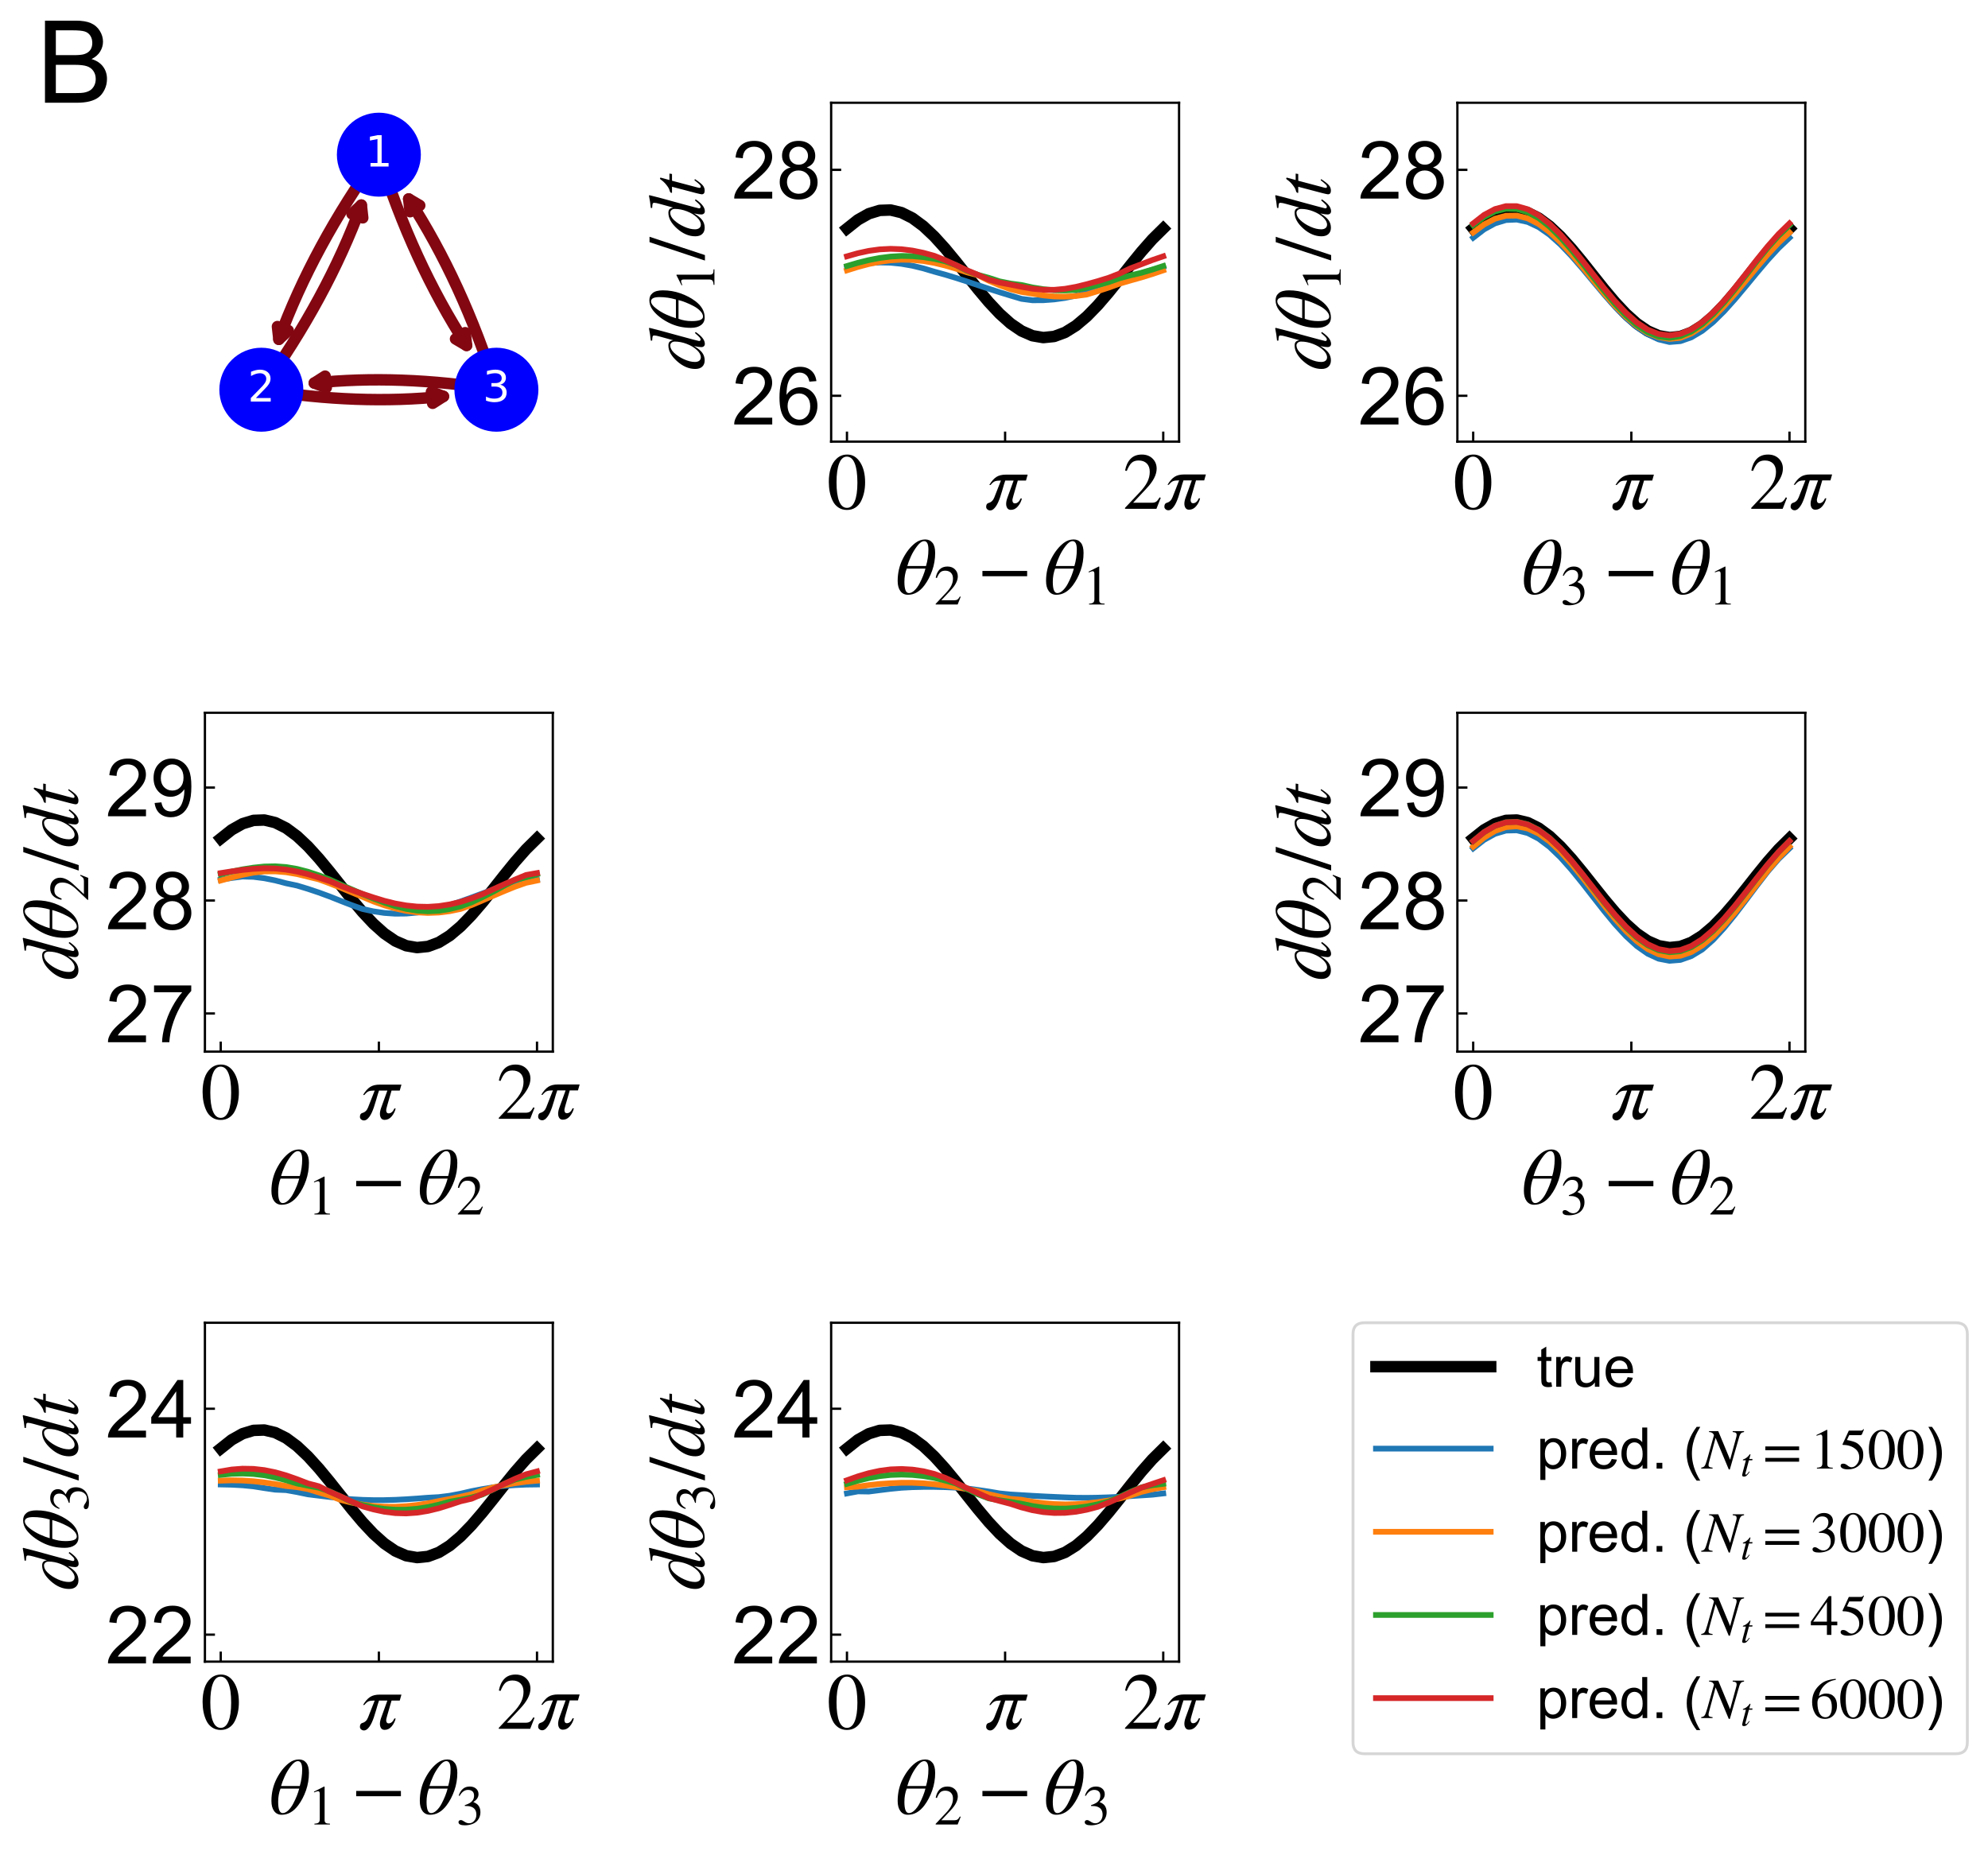 <?xml version="1.0" encoding="utf-8" standalone="no"?>
<!DOCTYPE svg PUBLIC "-//W3C//DTD SVG 1.1//EN"
  "http://www.w3.org/Graphics/SVG/1.1/DTD/svg11.dtd">
<!-- Created with matplotlib (https://matplotlib.org/) -->
<svg height="645.345pt" version="1.1" viewBox="0 0 693.152 645.345" width="693.152pt" xmlns="http://www.w3.org/2000/svg" xmlns:xlink="http://www.w3.org/1999/xlink">
 <defs>
  <style type="text/css">
*{stroke-linecap:butt;stroke-linejoin:round;}
  </style>
 </defs>
 <g id="figure_1">
  <g id="patch_1">
   <path d="M 0 645.345 
L 693.152 645.345 
L 693.152 0 
L 0 0 
z
" style="fill:#ffffff;"/>
  </g>
  <g id="axes_1">
   <g id="patch_2">
    <path clip-path="url(#p61224e4cbe)" d="M 132.1 53.937 
Q 109.189 85.874 97.234 118.32 
" style="fill:none;stroke:#820711;stroke-linecap:round;stroke-width:4;"/>
    <path clip-path="url(#p61224e4cbe)" d="M 100.493 115.258 
L 97.234 118.32 
L 96.74 113.875 
" style="fill:none;stroke:#820711;stroke-linecap:round;stroke-width:4;"/>
   </g>
   <g id="patch_3">
    <path clip-path="url(#p61224e4cbe)" d="M 132.1 53.937 
Q 143.903 91.428 162.686 120.46 
" style="fill:none;stroke:#820711;stroke-linecap:round;stroke-width:4;"/>
    <path clip-path="url(#p61224e4cbe)" d="M 162.193 116.015 
L 162.686 120.46 
L 158.834 118.188 
" style="fill:none;stroke:#820711;stroke-linecap:round;stroke-width:4;"/>
   </g>
   <g id="patch_4">
    <path clip-path="url(#p61224e4cbe)" d="M 91.119 135.899 
Q 114.03 103.962 125.986 71.517 
" style="fill:none;stroke:#820711;stroke-linecap:round;stroke-width:4;"/>
    <path clip-path="url(#p61224e4cbe)" d="M 122.726 74.579 
L 125.986 71.517 
L 126.479 75.962 
" style="fill:none;stroke:#820711;stroke-linecap:round;stroke-width:4;"/>
   </g>
   <g id="patch_5">
    <path clip-path="url(#p61224e4cbe)" d="M 91.119 135.899 
Q 125.09 141.335 154.614 138.227 
" style="fill:none;stroke:#820711;stroke-linecap:round;stroke-width:4;"/>
    <path clip-path="url(#p61224e4cbe)" d="M 150.427 136.657 
L 154.614 138.227 
L 150.846 140.635 
" style="fill:none;stroke:#820711;stroke-linecap:round;stroke-width:4;"/>
   </g>
   <g id="patch_6">
    <path clip-path="url(#p61224e4cbe)" d="M 173.081 135.899 
Q 161.279 98.408 142.495 69.376 
" style="fill:none;stroke:#820711;stroke-linecap:round;stroke-width:4;"/>
    <path clip-path="url(#p61224e4cbe)" d="M 142.989 73.821 
L 142.495 69.376 
L 146.347 71.648 
" style="fill:none;stroke:#820711;stroke-linecap:round;stroke-width:4;"/>
   </g>
   <g id="patch_7">
    <path clip-path="url(#p61224e4cbe)" d="M 173.081 135.899 
Q 139.11 130.464 109.586 133.572 
" style="fill:none;stroke:#820711;stroke-linecap:round;stroke-width:4;"/>
    <path clip-path="url(#p61224e4cbe)" d="M 113.774 135.142 
L 109.586 133.572 
L 113.355 131.164 
" style="fill:none;stroke:#820711;stroke-linecap:round;stroke-width:4;"/>
   </g>
   <g id="PathCollection_1">
    <path clip-path="url(#p61224e4cbe)" d="M 132.1 68.079 
C 135.851 68.079 139.448 66.589 142.1 63.937 
C 144.752 61.285 146.242 57.688 146.242 53.937 
C 146.242 50.186 144.752 46.589 142.1 43.937 
C 139.448 41.285 135.851 39.795 132.1 39.795 
C 128.35 39.795 124.752 41.285 122.1 43.937 
C 119.448 46.589 117.958 50.186 117.958 53.937 
C 117.958 57.688 119.448 61.285 122.1 63.937 
C 124.752 66.589 128.35 68.079 132.1 68.079 
z
" style="fill:#0000ff;stroke:#0000ff;"/>
    <path clip-path="url(#p61224e4cbe)" d="M 91.119 150.042 
C 94.87 150.042 98.467 148.551 101.119 145.899 
C 103.771 143.247 105.261 139.65 105.261 135.899 
C 105.261 132.149 103.771 128.551 101.119 125.899 
C 98.467 123.247 94.87 121.757 91.119 121.757 
C 87.369 121.757 83.771 123.247 81.119 125.899 
C 78.467 128.551 76.977 132.149 76.977 135.899 
C 76.977 139.65 78.467 143.247 81.119 145.899 
C 83.771 148.551 87.369 150.042 91.119 150.042 
z
" style="fill:#0000ff;stroke:#0000ff;"/>
    <path clip-path="url(#p61224e4cbe)" d="M 173.081 150.042 
C 176.832 150.042 180.429 148.551 183.081 145.899 
C 185.734 143.247 187.224 139.65 187.224 135.899 
C 187.224 132.149 185.734 128.551 183.081 125.899 
C 180.429 123.247 176.832 121.757 173.081 121.757 
C 169.331 121.757 165.734 123.247 163.081 125.899 
C 160.429 128.551 158.939 132.149 158.939 135.899 
C 158.939 139.65 160.429 143.247 163.081 145.899 
C 165.734 148.551 169.331 150.042 173.081 150.042 
z
" style="fill:#0000ff;stroke:#0000ff;"/>
   </g>
   <g id="text_1">
    <g clip-path="url(#p61224e4cbe)">
     <!-- 1 -->
     <defs>
      <path d="M 12.406 8.297 
L 28.516 8.297 
L 28.516 63.922 
L 10.984 60.406 
L 10.984 69.391 
L 28.422 72.906 
L 38.281 72.906 
L 38.281 8.297 
L 54.391 8.297 
L 54.391 0 
L 12.406 0 
z
" id="DejaVuSans-49"/>
     </defs>
     <g style="fill:#ffffff;" transform="translate(127.328 58.076)scale(0.15 -0.15)">
      <use xlink:href="#DejaVuSans-49"/>
     </g>
    </g>
   </g>
   <g id="text_2">
    <g clip-path="url(#p61224e4cbe)">
     <!-- 2 -->
     <defs>
      <path d="M 19.188 8.297 
L 53.609 8.297 
L 53.609 0 
L 7.328 0 
L 7.328 8.297 
Q 12.938 14.109 22.625 23.891 
Q 32.328 33.688 34.812 36.531 
Q 39.547 41.844 41.422 45.531 
Q 43.312 49.219 43.312 52.781 
Q 43.312 58.594 39.234 62.25 
Q 35.156 65.922 28.609 65.922 
Q 23.969 65.922 18.812 64.312 
Q 13.672 62.703 7.812 59.422 
L 7.812 69.391 
Q 13.766 71.781 18.938 73 
Q 24.125 74.219 28.422 74.219 
Q 39.75 74.219 46.484 68.547 
Q 53.219 62.891 53.219 53.422 
Q 53.219 48.922 51.531 44.891 
Q 49.859 40.875 45.406 35.406 
Q 44.188 33.984 37.641 27.219 
Q 31.109 20.453 19.188 8.297 
z
" id="DejaVuSans-50"/>
     </defs>
     <g style="fill:#ffffff;" transform="translate(86.347 140.038)scale(0.15 -0.15)">
      <use xlink:href="#DejaVuSans-50"/>
     </g>
    </g>
   </g>
   <g id="text_3">
    <g clip-path="url(#p61224e4cbe)">
     <!-- 3 -->
     <defs>
      <path d="M 40.578 39.312 
Q 47.656 37.797 51.625 33 
Q 55.609 28.219 55.609 21.188 
Q 55.609 10.406 48.188 4.484 
Q 40.766 -1.422 27.094 -1.422 
Q 22.516 -1.422 17.656 -0.516 
Q 12.797 0.391 7.625 2.203 
L 7.625 11.719 
Q 11.719 9.328 16.594 8.109 
Q 21.484 6.891 26.812 6.891 
Q 36.078 6.891 40.938 10.547 
Q 45.797 14.203 45.797 21.188 
Q 45.797 27.641 41.281 31.266 
Q 36.766 34.906 28.719 34.906 
L 20.219 34.906 
L 20.219 43.016 
L 29.109 43.016 
Q 36.375 43.016 40.234 45.922 
Q 44.094 48.828 44.094 54.297 
Q 44.094 59.906 40.109 62.906 
Q 36.141 65.922 28.719 65.922 
Q 24.656 65.922 20.016 65.031 
Q 15.375 64.156 9.812 62.312 
L 9.812 71.094 
Q 15.438 72.656 20.344 73.438 
Q 25.25 74.219 29.594 74.219 
Q 40.828 74.219 47.359 69.109 
Q 53.906 64.016 53.906 55.328 
Q 53.906 49.266 50.438 45.094 
Q 46.969 40.922 40.578 39.312 
z
" id="DejaVuSans-51"/>
     </defs>
     <g style="fill:#ffffff;" transform="translate(168.31 140.038)scale(0.15 -0.15)">
      <use xlink:href="#DejaVuSans-51"/>
     </g>
    </g>
   </g>
  </g>
  <g id="axes_2">
   <g id="patch_8">
    <path d="M 289.796 154.005 
L 411.1 154.005 
L 411.1 35.831 
L 289.796 35.831 
z
" style="fill:#ffffff;"/>
   </g>
   <g id="line2d_1">
    <path clip-path="url(#pbcc5fc3936)" d="M 295.31 79.687 
L 299.112 76.668 
L 302.915 74.527 
L 306.718 73.364 
L 310.52 73.234 
L 314.323 74.142 
L 318.126 76.046 
L 321.928 78.857 
L 325.731 82.444 
L 329.534 86.638 
L 333.336 91.244 
L 337.139 96.047 
L 340.942 100.821 
L 344.744 105.344 
L 348.547 109.404 
L 352.349 112.811 
L 356.152 115.406 
L 359.955 117.068 
L 363.757 117.718 
L 367.56 117.327 
L 371.363 115.913 
L 375.165 113.541 
L 378.968 110.324 
L 382.771 106.41 
L 386.573 101.984 
L 390.376 97.252 
L 394.179 92.435 
L 397.981 87.759 
L 401.784 83.442 
L 405.586 79.687 
" style="fill:none;stroke:#000000;stroke-linecap:square;stroke-width:4;"/>
   </g>
   <g id="line2d_2">
    <path clip-path="url(#pbcc5fc3936)" d="M 295.31 93.064 
L 299.112 92.271 
L 302.915 91.75 
L 306.718 91.526 
L 310.52 91.609 
L 314.323 91.994 
L 318.126 92.665 
L 321.928 93.589 
L 325.731 94.724 
L 329.534 95.765 
L 333.336 96.919 
L 337.139 98.154 
L 340.942 99.428 
L 344.744 100.692 
L 348.547 101.916 
L 352.349 103.075 
L 356.152 104.21 
L 359.955 104.707 
L 363.757 104.691 
L 367.56 104.412 
L 371.363 103.886 
L 375.165 103.084 
L 378.968 102.048 
L 382.771 100.827 
L 386.573 99.479 
L 390.376 98.065 
L 394.179 96.652 
L 397.981 95.27 
L 401.784 94.092 
L 405.586 93.064 
" style="fill:none;stroke:#1f77b4;stroke-linecap:square;stroke-width:2;"/>
   </g>
   <g id="matplotlib.axis_1">
    <g id="xtick_1">
     <g id="line2d_3">
      <defs>
       <path d="M 0 0 
L 0 -3.5 
" id="m2760f4b936" style="stroke:#000000;stroke-width:0.8;"/>
      </defs>
      <g>
       <use style="stroke:#000000;stroke-width:0.8;" x="295.31" xlink:href="#m2760f4b936" y="154.005"/>
      </g>
     </g>
     <g id="text_4">
      <!-- $0$ -->
      <defs>
       <path d="M 47.594 33 
Q 47.594 26.297 46.297 20.344 
Q 45 14.406 42.453 9.406 
Q 39.906 4.406 35.406 1.5 
Q 30.906 -1.406 25 -1.406 
Q 18.906 -1.406 14.297 1.688 
Q 9.703 4.797 7.203 10 
Q 4.703 15.203 3.547 21.094 
Q 2.406 27 2.406 33.594 
Q 2.406 42.906 4.703 50.344 
Q 7 57.797 12.344 62.688 
Q 17.703 67.594 25.406 67.594 
Q 35.203 67.594 41.391 58 
Q 47.594 48.406 47.594 33 
z
M 38 32.5 
Q 38 48.297 34.641 56.641 
Q 31.297 65 24.797 65 
Q 18.594 65 15.297 56.594 
Q 12 48.203 12 32.906 
Q 12 17.5 15.297 9.344 
Q 18.594 1.203 25 1.203 
Q 31.297 1.203 34.641 9.344 
Q 38 17.5 38 32.5 
z
" id="STIXGeneral-Regular-48"/>
      </defs>
      <g transform="translate(288.31 177.547)scale(0.28 -0.28)">
       <use transform="translate(0 0.406)" xlink:href="#STIXGeneral-Regular-48"/>
      </g>
     </g>
    </g>
    <g id="xtick_2">
     <g id="line2d_4">
      <g>
       <use style="stroke:#000000;stroke-width:0.8;" x="350.448" xlink:href="#m2760f4b936" y="154.005"/>
      </g>
     </g>
     <g id="text_5">
      <!-- $\pi$ -->
      <defs>
       <path d="M 53.594 42.797 
L 51.5 35.406 
L 41.297 35.406 
Q 41 34.297 39.094 27.844 
Q 37.203 21.406 35.891 16.75 
Q 34.594 12.094 34.594 11.203 
Q 34.594 7 37.703 7 
Q 42.094 7 44.797 13.094 
L 46.406 13.094 
Q 45.094 7.594 41.438 3.25 
Q 37.797 -1.094 32.703 -1.094 
Q 29.703 -1.094 28.25 1.047 
Q 26.797 3.203 26.797 6.406 
Q 26.797 9.797 28.5 14.406 
L 36.094 35.406 
L 25.703 35.406 
Q 24.5 32.203 21.891 22.953 
Q 19.297 13.703 16.688 8 
Q 14.094 2.297 10.5 -0.594 
Q 8.797 -1.797 6.906 -1.797 
Q 4.906 -1.797 3.406 -0.5 
Q 1.906 0.797 1.906 2.594 
Q 1.906 6.703 4.906 7.5 
Q 9.906 8.797 12.094 14.5 
L 20.297 35.406 
L 19.703 35.406 
Q 15.203 35.406 12.797 34.5 
Q 10.406 33.594 7.406 29.906 
L 5.797 29.906 
Q 10 36.906 14.547 39.844 
Q 19.094 42.797 26.5 42.797 
z
" id="STIXGeneral-Italic-960"/>
      </defs>
      <g transform="translate(343.308 177.547)scale(0.28 -0.28)">
       <use transform="translate(0 0.203)" xlink:href="#STIXGeneral-Italic-960"/>
      </g>
     </g>
    </g>
    <g id="xtick_3">
     <g id="line2d_5">
      <g>
       <use style="stroke:#000000;stroke-width:0.8;" x="405.586" xlink:href="#m2760f4b936" y="154.005"/>
      </g>
     </g>
     <g id="text_6">
      <!-- $2 \pi$ -->
      <defs>
       <path d="M 47.406 13.703 
L 42 0 
L 2.906 0 
L 2.906 1.203 
L 20.703 20.094 
Q 27.703 27.406 30.703 33.5 
Q 33.703 39.594 33.703 46.094 
Q 33.703 52.797 30 56.5 
Q 26.297 60.203 19.797 60.203 
Q 14.406 60.203 11.25 57.391 
Q 8.094 54.594 5.094 47.203 
L 3 47.703 
Q 4.703 57 9.844 62.297 
Q 15 67.594 23.797 67.594 
Q 32.094 67.594 37.188 62.594 
Q 42.297 57.594 42.297 50 
Q 42.297 38.703 29.5 25.203 
L 13 7.594 
L 36.406 7.594 
Q 39.703 7.594 41.641 8.891 
Q 43.594 10.203 46 14.297 
z
" id="STIXGeneral-Regular-50"/>
      </defs>
      <g transform="translate(391.446 177.547)scale(0.28 -0.28)">
       <use transform="translate(0 0.406)" xlink:href="#STIXGeneral-Regular-50"/>
       <use transform="translate(50 0.406)" xlink:href="#STIXGeneral-Italic-960"/>
      </g>
     </g>
    </g>
    <g id="text_7">
     <!-- $\theta_{2} - \theta_{1} $ -->
     <defs>
      <path d="M 49.406 51.094 
Q 49.406 39.594 45.703 29.094 
Q 42 18.594 36 10.594 
Q 27.203 -1.094 15.5 -1.094 
Q 9.5 -1.094 6.094 3.5 
Q 2.703 8.094 2.703 16.094 
Q 2.703 31.203 9.25 43.953 
Q 15.797 56.703 24.906 63.594 
Q 30.5 67.797 37.094 67.797 
Q 42.703 67.797 46.047 63.688 
Q 49.406 59.594 49.406 51.094 
z
M 14.703 34.703 
L 38 34.703 
Q 41 44.906 41 55.203 
Q 41 65.703 35.703 65.703 
Q 31.703 65.703 27 59.594 
Q 22.297 53.5 19.25 46.75 
Q 16.203 40 14.703 34.703 
z
M 37.297 31.5 
L 14 31.5 
Q 11.094 23.906 11.094 15 
Q 11.094 1 16.703 1 
Q 20.094 1 23.594 4.297 
Q 27.094 7.594 29.75 12.594 
Q 32.406 17.594 34.344 22.5 
Q 36.297 27.406 37.297 31.5 
z
" id="STIXGeneral-Italic-952"/>
      <path d="M 62.094 22 
L 6.406 22 
L 6.406 28.594 
L 62.094 28.594 
z
" id="STIXGeneral-Regular-8722"/>
      <path d="M 39.406 0 
L 11.797 0 
L 11.797 1.5 
Q 17.297 1.797 19.297 3.547 
Q 21.297 5.297 21.297 9.5 
L 21.297 54.406 
Q 21.297 59.297 18.297 59.297 
Q 16.906 59.297 13.797 58.094 
L 11.094 57.094 
L 11.094 58.5 
L 29 67.594 
L 29.906 67.297 
L 29.906 7.594 
Q 29.906 4.297 31.906 2.891 
Q 33.906 1.5 39.406 1.5 
z
" id="STIXGeneral-Regular-49"/>
     </defs>
     <g transform="translate(312.228 207.154)scale(0.28 -0.28)">
      <use transform="translate(0 0.203)" xlink:href="#STIXGeneral-Italic-952"/>
      <use transform="translate(48 -13.025)scale(0.7)" xlink:href="#STIXGeneral-Regular-50"/>
      <use transform="translate(101.849 0.203)" xlink:href="#STIXGeneral-Regular-8722"/>
      <use transform="translate(184.789 0.203)" xlink:href="#STIXGeneral-Italic-952"/>
      <use transform="translate(232.789 -13.025)scale(0.7)" xlink:href="#STIXGeneral-Regular-49"/>
     </g>
    </g>
   </g>
   <g id="matplotlib.axis_2">
    <g id="ytick_1">
     <g id="line2d_6">
      <defs>
       <path d="M 0 0 
L 3.5 0 
" id="m46acbab068" style="stroke:#000000;stroke-width:0.8;"/>
      </defs>
      <g>
       <use style="stroke:#000000;stroke-width:0.8;" x="289.796" xlink:href="#m46acbab068" y="138.007"/>
      </g>
     </g>
     <g id="text_8">
      <!-- 26 -->
      <defs>
       <path d="M 50.344 8.453 
L 50.344 0 
L 3.031 0 
Q 2.938 3.172 4.047 6.109 
Q 5.859 10.938 9.828 15.625 
Q 13.812 20.312 21.344 26.469 
Q 33.016 36.031 37.109 41.625 
Q 41.219 47.219 41.219 52.203 
Q 41.219 57.422 37.469 61 
Q 33.734 64.594 27.734 64.594 
Q 21.391 64.594 17.578 60.781 
Q 13.766 56.984 13.719 50.25 
L 4.688 51.172 
Q 5.609 61.281 11.656 66.578 
Q 17.719 71.875 27.938 71.875 
Q 38.234 71.875 44.234 66.156 
Q 50.25 60.453 50.25 52 
Q 50.25 47.703 48.484 43.547 
Q 46.734 39.406 42.656 34.812 
Q 38.578 30.219 29.109 22.219 
Q 21.188 15.578 18.938 13.203 
Q 16.703 10.844 15.234 8.453 
z
" id="ArialMT-50"/>
       <path d="M 49.75 54.047 
L 41.016 53.375 
Q 39.844 58.547 37.703 60.891 
Q 34.125 64.656 28.906 64.656 
Q 24.703 64.656 21.531 62.312 
Q 17.391 59.281 14.984 53.469 
Q 12.594 47.656 12.5 36.922 
Q 15.672 41.75 20.266 44.094 
Q 24.859 46.438 29.891 46.438 
Q 38.672 46.438 44.844 39.969 
Q 51.031 33.5 51.031 23.25 
Q 51.031 16.5 48.125 10.719 
Q 45.219 4.938 40.141 1.859 
Q 35.062 -1.219 28.609 -1.219 
Q 17.625 -1.219 10.688 6.859 
Q 3.766 14.938 3.766 33.5 
Q 3.766 54.25 11.422 63.672 
Q 18.109 71.875 29.438 71.875 
Q 37.891 71.875 43.281 67.141 
Q 48.688 62.406 49.75 54.047 
z
M 13.875 23.188 
Q 13.875 18.656 15.797 14.5 
Q 17.719 10.359 21.188 8.172 
Q 24.656 6 28.469 6 
Q 34.031 6 38.031 10.484 
Q 42.047 14.984 42.047 22.703 
Q 42.047 30.125 38.078 34.391 
Q 34.125 38.672 28.125 38.672 
Q 22.172 38.672 18.016 34.391 
Q 13.875 30.125 13.875 23.188 
z
" id="ArialMT-54"/>
      </defs>
      <g transform="translate(255.155 148.028)scale(0.28 -0.28)">
       <use xlink:href="#ArialMT-50"/>
       <use x="55.615" xlink:href="#ArialMT-54"/>
      </g>
     </g>
    </g>
    <g id="ytick_2">
     <g id="line2d_7">
      <g>
       <use style="stroke:#000000;stroke-width:0.8;" x="289.796" xlink:href="#m46acbab068" y="59.224"/>
      </g>
     </g>
     <g id="text_9">
      <!-- 28 -->
      <defs>
       <path d="M 17.672 38.812 
Q 12.203 40.828 9.562 44.531 
Q 6.938 48.25 6.938 53.422 
Q 6.938 61.234 12.547 66.547 
Q 18.172 71.875 27.484 71.875 
Q 36.859 71.875 42.578 66.422 
Q 48.297 60.984 48.297 53.172 
Q 48.297 48.188 45.672 44.5 
Q 43.062 40.828 37.75 38.812 
Q 44.344 36.672 47.781 31.875 
Q 51.219 27.094 51.219 20.453 
Q 51.219 11.281 44.719 5.031 
Q 38.234 -1.219 27.641 -1.219 
Q 17.047 -1.219 10.547 5.047 
Q 4.047 11.328 4.047 20.703 
Q 4.047 27.688 7.594 32.391 
Q 11.141 37.109 17.672 38.812 
z
M 15.922 53.719 
Q 15.922 48.641 19.188 45.406 
Q 22.469 42.188 27.688 42.188 
Q 32.766 42.188 36.016 45.375 
Q 39.266 48.578 39.266 53.219 
Q 39.266 58.062 35.906 61.359 
Q 32.562 64.656 27.594 64.656 
Q 22.562 64.656 19.234 61.422 
Q 15.922 58.203 15.922 53.719 
z
M 13.094 20.656 
Q 13.094 16.891 14.875 13.375 
Q 16.656 9.859 20.172 7.922 
Q 23.688 6 27.734 6 
Q 34.031 6 38.125 10.047 
Q 42.234 14.109 42.234 20.359 
Q 42.234 26.703 38.016 30.859 
Q 33.797 35.016 27.438 35.016 
Q 21.234 35.016 17.156 30.906 
Q 13.094 26.812 13.094 20.656 
z
" id="ArialMT-56"/>
      </defs>
      <g transform="translate(255.155 69.245)scale(0.28 -0.28)">
       <use xlink:href="#ArialMT-50"/>
       <use x="55.615" xlink:href="#ArialMT-56"/>
      </g>
     </g>
    </g>
    <g id="text_10">
     <!-- $d \theta_{1} / dt $ -->
     <defs>
      <path d="M 52.094 68.297 
L 52.703 67.703 
L 48.797 52.5 
L 42.797 30.594 
Q 36.297 6.703 36.297 6 
Q 36.297 4 38.094 4 
Q 39.406 4 40.844 5.25 
Q 42.297 6.5 46.297 11.094 
L 47.5 10.094 
Q 39.797 -1.297 32.797 -1.297 
Q 30.906 -1.297 29.797 -0.094 
Q 28.703 1.094 28.703 3.203 
Q 28.703 6.203 30 12.094 
Q 25.703 4.797 21.547 1.844 
Q 17.406 -1.094 12.203 -1.094 
Q 7.203 -1.094 4.344 1.953 
Q 1.5 5 1.5 10.594 
Q 1.5 22.5 11.141 33.297 
Q 20.797 44.094 30.703 44.094 
Q 33.797 44.094 35.25 42.688 
Q 36.703 41.297 37.203 38.297 
L 37.297 38.297 
L 41.797 54.594 
Q 43.203 59.5 43.203 61.703 
Q 43.203 63.297 42.094 63.688 
Q 41 64.094 36.797 64.297 
L 36.797 66 
Q 44.5 66.703 52.094 68.297 
z
M 35.594 36.094 
Q 35.594 38.703 34.141 40.25 
Q 32.703 41.797 30.906 41.797 
Q 26.203 41.797 21.797 37.203 
Q 16.797 31.906 13.5 24.547 
Q 10.203 17.203 10.203 11 
Q 10.203 7.594 11.75 5.641 
Q 13.297 3.703 16 3.703 
Q 20.5 3.703 25.094 8.594 
Q 29.703 13.5 32.641 21.094 
Q 35.594 28.703 35.594 36.094 
z
" id="STIXGeneral-Italic-100"/>
      <path d="M 28.703 67.594 
L 5.906 -1.406 
L -0.906 -1.406 
L 22 67.594 
z
" id="STIXGeneral-Regular-47"/>
      <path d="M 29.594 42.797 
L 29.094 39.594 
L 20.703 39.594 
L 12 6.797 
Q 11.797 6 11.797 5.406 
Q 11.797 3.797 13.297 3.797 
Q 14.5 3.797 16.094 5.344 
Q 17.703 6.906 21.406 11.703 
L 22.703 11 
Q 18.094 4 15.141 1.453 
Q 12.203 -1.094 8.406 -1.094 
Q 3.797 -1.094 3.797 2.594 
Q 3.797 3.594 5.406 10 
L 13.203 39.594 
L 5.703 39.594 
L 5.594 40.203 
Q 5.594 42 8.906 42.703 
Q 11.406 43.297 15.5 46.547 
Q 19.594 49.797 22.203 53.703 
Q 22.797 54.594 23.594 54.594 
Q 24.5 54.594 24.5 53.797 
Q 24.5 53.297 24.406 53.094 
L 21.594 42.797 
z
" id="STIXGeneral-Italic-116"/>
     </defs>
     <g transform="translate(245.59 129.078)rotate(-90)scale(0.28 -0.28)">
      <use transform="translate(0 0.703)" xlink:href="#STIXGeneral-Italic-100"/>
      <use transform="translate(50 0.703)" xlink:href="#STIXGeneral-Italic-952"/>
      <use transform="translate(98 -12.525)scale(0.7)" xlink:href="#STIXGeneral-Regular-49"/>
      <use transform="translate(137.409 0.703)" xlink:href="#STIXGeneral-Regular-47"/>
      <use transform="translate(165.209 0.703)" xlink:href="#STIXGeneral-Italic-100"/>
      <use transform="translate(215.209 0.703)" xlink:href="#STIXGeneral-Italic-116"/>
     </g>
    </g>
   </g>
   <g id="line2d_8">
    <path clip-path="url(#pbcc5fc3936)" d="M 295.31 94.272 
L 299.112 93.078 
L 302.915 92.068 
L 306.718 91.289 
L 310.52 90.777 
L 314.323 90.556 
L 318.126 90.636 
L 321.928 91.014 
L 325.731 91.672 
L 329.534 92.579 
L 333.336 93.693 
L 337.139 94.962 
L 340.942 95.959 
L 344.744 97.864 
L 348.547 99.471 
L 352.349 100.841 
L 356.152 101.789 
L 359.955 102.385 
L 363.757 103.005 
L 367.56 103.374 
L 371.363 103.445 
L 375.165 103.214 
L 378.968 102.693 
L 382.771 101.518 
L 386.573 100.275 
L 390.376 98.906 
L 394.179 97.797 
L 397.981 96.729 
L 401.784 95.552 
L 405.586 94.272 
" style="fill:none;stroke:#ff7f0e;stroke-linecap:square;stroke-width:2;"/>
   </g>
   <g id="patch_9">
    <path d="M 289.796 154.005 
L 289.796 35.831 
" style="fill:none;stroke:#000000;stroke-linecap:square;stroke-linejoin:miter;stroke-width:0.8;"/>
   </g>
   <g id="patch_10">
    <path d="M 411.1 154.005 
L 411.1 35.831 
" style="fill:none;stroke:#000000;stroke-linecap:square;stroke-linejoin:miter;stroke-width:0.8;"/>
   </g>
   <g id="patch_11">
    <path d="M 289.796 154.005 
L 411.1 154.005 
" style="fill:none;stroke:#000000;stroke-linecap:square;stroke-linejoin:miter;stroke-width:0.8;"/>
   </g>
   <g id="patch_12">
    <path d="M 289.796 35.831 
L 411.1 35.831 
" style="fill:none;stroke:#000000;stroke-linecap:square;stroke-linejoin:miter;stroke-width:0.8;"/>
   </g>
   <g id="line2d_9">
    <path clip-path="url(#pbcc5fc3936)" d="M 295.31 92.766 
L 299.112 91.647 
L 302.915 90.697 
L 306.718 89.961 
L 310.52 89.473 
L 314.323 89.256 
L 318.126 89.319 
L 321.928 89.661 
L 325.731 90.265 
L 329.534 91.103 
L 333.336 92.45 
L 337.139 94.42 
L 340.942 95.837 
L 344.744 96.882 
L 348.547 98.115 
L 352.349 98.874 
L 356.152 99.385 
L 359.955 100.232 
L 363.757 100.848 
L 367.56 101.202 
L 371.363 101.28 
L 375.165 101.076 
L 378.968 100.292 
L 382.771 99.385 
L 386.573 98.367 
L 390.376 97.016 
L 394.179 96.009 
L 397.981 95.121 
L 401.784 94.002 
L 405.586 92.766 
" style="fill:none;stroke:#2ca02c;stroke-linecap:square;stroke-width:2;"/>
   </g>
   <g id="line2d_10">
    <path clip-path="url(#pbcc5fc3936)" d="M 295.31 89.386 
L 299.112 88.301 
L 302.915 87.479 
L 306.718 86.959 
L 310.52 86.764 
L 314.323 86.905 
L 318.126 87.374 
L 321.928 88.149 
L 325.731 89.195 
L 329.534 90.718 
L 333.336 92.44 
L 337.139 94.242 
L 340.942 95.833 
L 344.744 97.525 
L 348.547 98.533 
L 352.349 99.248 
L 356.152 100.002 
L 359.955 100.677 
L 363.757 101.036 
L 367.56 101.063 
L 371.363 100.709 
L 375.165 100.026 
L 378.968 99.099 
L 382.771 98.036 
L 386.573 96.865 
L 390.376 95.382 
L 394.179 93.564 
L 397.981 92.132 
L 401.784 90.683 
L 405.586 89.386 
" style="fill:none;stroke:#d62728;stroke-linecap:square;stroke-width:2;"/>
   </g>
  </g>
  <g id="axes_3">
   <g id="patch_13">
    <path d="M 508.144 154.005 
L 629.448 154.005 
L 629.448 35.831 
L 508.144 35.831 
z
" style="fill:#ffffff;"/>
   </g>
   <g id="line2d_11">
    <path clip-path="url(#p651f02b38a)" d="M 513.658 79.687 
L 517.46 76.668 
L 521.263 74.527 
L 525.066 73.364 
L 528.868 73.234 
L 532.671 74.142 
L 536.473 76.046 
L 540.276 78.857 
L 544.079 82.444 
L 547.881 86.638 
L 551.684 91.244 
L 555.487 96.047 
L 559.289 100.821 
L 563.092 105.344 
L 566.895 109.404 
L 570.697 112.811 
L 574.5 115.406 
L 578.303 117.068 
L 582.105 117.718 
L 585.908 117.327 
L 589.71 115.913 
L 593.513 113.541 
L 597.316 110.324 
L 601.118 106.41 
L 604.921 101.984 
L 608.724 97.252 
L 612.526 92.435 
L 616.329 87.759 
L 620.132 83.442 
L 623.934 79.687 
" style="fill:none;stroke:#000000;stroke-linecap:square;stroke-width:4;"/>
   </g>
   <g id="line2d_12">
    <path clip-path="url(#p651f02b38a)" d="M 513.658 82.899 
L 517.46 79.97 
L 521.263 77.884 
L 525.066 76.733 
L 528.868 76.573 
L 532.671 77.403 
L 536.473 79.188 
L 540.276 81.841 
L 544.079 85.241 
L 547.881 89.215 
L 551.684 93.586 
L 555.487 98.147 
L 559.289 102.681 
L 563.092 106.978 
L 566.895 110.834 
L 570.697 114.071 
L 574.5 116.533 
L 578.303 118.343 
L 582.105 119.265 
L 585.908 118.96 
L 589.71 117.631 
L 593.513 115.376 
L 597.316 112.302 
L 601.118 108.558 
L 604.921 104.312 
L 608.724 99.778 
L 612.526 95.159 
L 616.329 90.669 
L 620.132 86.517 
L 623.934 82.899 
" style="fill:none;stroke:#1f77b4;stroke-linecap:square;stroke-width:2;"/>
   </g>
   <g id="matplotlib.axis_3">
    <g id="xtick_4">
     <g id="line2d_13">
      <g>
       <use style="stroke:#000000;stroke-width:0.8;" x="513.658" xlink:href="#m2760f4b936" y="154.005"/>
      </g>
     </g>
     <g id="text_11">
      <!-- $0$ -->
      <g transform="translate(506.658 177.547)scale(0.28 -0.28)">
       <use transform="translate(0 0.406)" xlink:href="#STIXGeneral-Regular-48"/>
      </g>
     </g>
    </g>
    <g id="xtick_5">
     <g id="line2d_14">
      <g>
       <use style="stroke:#000000;stroke-width:0.8;" x="568.796" xlink:href="#m2760f4b936" y="154.005"/>
      </g>
     </g>
     <g id="text_12">
      <!-- $\pi$ -->
      <g transform="translate(561.656 177.547)scale(0.28 -0.28)">
       <use transform="translate(0 0.203)" xlink:href="#STIXGeneral-Italic-960"/>
      </g>
     </g>
    </g>
    <g id="xtick_6">
     <g id="line2d_15">
      <g>
       <use style="stroke:#000000;stroke-width:0.8;" x="623.934" xlink:href="#m2760f4b936" y="154.005"/>
      </g>
     </g>
     <g id="text_13">
      <!-- $2 \pi$ -->
      <g transform="translate(609.794 177.547)scale(0.28 -0.28)">
       <use transform="translate(0 0.406)" xlink:href="#STIXGeneral-Regular-50"/>
       <use transform="translate(50 0.406)" xlink:href="#STIXGeneral-Italic-960"/>
      </g>
     </g>
    </g>
    <g id="text_14">
     <!-- $\theta_{3} - \theta_{1} $ -->
     <defs>
      <path d="M 6.094 51 
L 4.5 51.406 
Q 6.797 58.906 11.688 63.25 
Q 16.594 67.594 24.094 67.594 
Q 31.094 67.594 35.391 63.797 
Q 39.703 60 39.703 53.906 
Q 39.703 45.703 30.406 40.094 
Q 35.906 37.703 38.703 34.797 
Q 43.094 29.906 43.094 21.906 
Q 43.094 13.906 38.5 7.906 
Q 35.094 3.297 28.75 0.938 
Q 22.406 -1.406 15.297 -1.406 
Q 4.094 -1.406 4.094 4.297 
Q 4.094 5.906 5.297 6.906 
Q 6.5 7.906 8.203 7.906 
Q 10.703 7.906 14.297 5.297 
Q 18.703 2.203 22.906 2.203 
Q 28.406 2.203 32.156 6.641 
Q 35.906 11.094 35.906 17.5 
Q 35.906 29 25.5 32 
Q 22.406 33 15.297 33 
L 15.297 34.406 
Q 20.906 36.297 23.703 38 
Q 31.797 42.594 31.797 51.406 
Q 31.797 56.406 28.938 59 
Q 26.094 61.594 21 61.594 
Q 12 61.594 6.094 51 
z
" id="STIXGeneral-Regular-51"/>
     </defs>
     <g transform="translate(530.576 207.154)scale(0.28 -0.28)">
      <use transform="translate(0 0.203)" xlink:href="#STIXGeneral-Italic-952"/>
      <use transform="translate(48 -13.025)scale(0.7)" xlink:href="#STIXGeneral-Regular-51"/>
      <use transform="translate(101.849 0.203)" xlink:href="#STIXGeneral-Regular-8722"/>
      <use transform="translate(184.789 0.203)" xlink:href="#STIXGeneral-Italic-952"/>
      <use transform="translate(232.789 -13.025)scale(0.7)" xlink:href="#STIXGeneral-Regular-49"/>
     </g>
    </g>
   </g>
   <g id="matplotlib.axis_4">
    <g id="ytick_3">
     <g id="line2d_16">
      <g>
       <use style="stroke:#000000;stroke-width:0.8;" x="508.144" xlink:href="#m46acbab068" y="138.007"/>
      </g>
     </g>
     <g id="text_15">
      <!-- 26 -->
      <g transform="translate(473.503 148.028)scale(0.28 -0.28)">
       <use xlink:href="#ArialMT-50"/>
       <use x="55.615" xlink:href="#ArialMT-54"/>
      </g>
     </g>
    </g>
    <g id="ytick_4">
     <g id="line2d_17">
      <g>
       <use style="stroke:#000000;stroke-width:0.8;" x="508.144" xlink:href="#m46acbab068" y="59.224"/>
      </g>
     </g>
     <g id="text_16">
      <!-- 28 -->
      <g transform="translate(473.503 69.245)scale(0.28 -0.28)">
       <use xlink:href="#ArialMT-50"/>
       <use x="55.615" xlink:href="#ArialMT-56"/>
      </g>
     </g>
    </g>
    <g id="text_17">
     <!-- $d \theta_{1} / dt $ -->
     <g transform="translate(463.938 129.078)rotate(-90)scale(0.28 -0.28)">
      <use transform="translate(0 0.703)" xlink:href="#STIXGeneral-Italic-100"/>
      <use transform="translate(50 0.703)" xlink:href="#STIXGeneral-Italic-952"/>
      <use transform="translate(98 -12.525)scale(0.7)" xlink:href="#STIXGeneral-Regular-49"/>
      <use transform="translate(137.409 0.703)" xlink:href="#STIXGeneral-Regular-47"/>
      <use transform="translate(165.209 0.703)" xlink:href="#STIXGeneral-Italic-100"/>
      <use transform="translate(215.209 0.703)" xlink:href="#STIXGeneral-Italic-116"/>
     </g>
    </g>
   </g>
   <g id="line2d_18">
    <path clip-path="url(#p651f02b38a)" d="M 513.658 81.086 
L 517.46 78.25 
L 521.263 76.266 
L 525.066 75.235 
L 528.868 75.191 
L 532.671 76.15 
L 536.473 78.08 
L 540.276 80.901 
L 544.079 84.451 
L 547.881 88.564 
L 551.684 93.048 
L 555.487 97.692 
L 559.289 102.278 
L 563.092 106.592 
L 566.895 110.428 
L 570.697 113.638 
L 574.5 116.094 
L 578.303 117.551 
L 582.105 118.168 
L 585.908 117.794 
L 589.71 116.287 
L 593.513 113.856 
L 597.316 110.616 
L 601.118 106.755 
L 604.921 102.456 
L 608.724 97.878 
L 612.526 93.242 
L 616.329 88.759 
L 620.132 84.651 
L 623.934 81.086 
" style="fill:none;stroke:#ff7f0e;stroke-linecap:square;stroke-width:2;"/>
   </g>
   <g id="patch_14">
    <path d="M 508.144 154.005 
L 508.144 35.831 
" style="fill:none;stroke:#000000;stroke-linecap:square;stroke-linejoin:miter;stroke-width:0.8;"/>
   </g>
   <g id="patch_15">
    <path d="M 629.448 154.005 
L 629.448 35.831 
" style="fill:none;stroke:#000000;stroke-linecap:square;stroke-linejoin:miter;stroke-width:0.8;"/>
   </g>
   <g id="patch_16">
    <path d="M 508.144 154.005 
L 629.448 154.005 
" style="fill:none;stroke:#000000;stroke-linecap:square;stroke-linejoin:miter;stroke-width:0.8;"/>
   </g>
   <g id="patch_17">
    <path d="M 508.144 35.831 
L 629.448 35.831 
" style="fill:none;stroke:#000000;stroke-linecap:square;stroke-linejoin:miter;stroke-width:0.8;"/>
   </g>
   <g id="line2d_19">
    <path clip-path="url(#p651f02b38a)" d="M 513.658 78.543 
L 517.46 75.678 
L 521.263 73.724 
L 525.066 72.771 
L 528.868 72.866 
L 532.671 74.002 
L 536.473 76.04 
L 540.276 79.019 
L 544.079 82.767 
L 547.881 87.09 
L 551.684 91.784 
L 555.487 96.628 
L 559.289 101.398 
L 563.092 105.954 
L 566.895 109.995 
L 570.697 113.347 
L 574.5 115.837 
L 578.303 117.349 
L 582.105 117.814 
L 585.908 117.213 
L 589.71 115.618 
L 593.513 113.037 
L 597.316 109.609 
L 601.118 105.501 
L 604.921 100.904 
L 608.724 96.033 
L 612.526 91.105 
L 616.329 86.436 
L 620.132 82.184 
L 623.934 78.543 
" style="fill:none;stroke:#2ca02c;stroke-linecap:square;stroke-width:2;"/>
   </g>
   <g id="line2d_20">
    <path clip-path="url(#p651f02b38a)" d="M 513.658 77.91 
L 517.46 74.941 
L 521.263 72.908 
L 525.066 71.879 
L 528.868 71.895 
L 532.671 72.978 
L 536.473 75.059 
L 540.276 78.039 
L 544.079 81.779 
L 547.881 86.103 
L 551.684 90.811 
L 555.487 95.693 
L 559.289 100.503 
L 563.092 105.032 
L 566.895 109.064 
L 570.697 112.452 
L 574.5 114.954 
L 578.303 116.48 
L 582.105 116.966 
L 585.908 116.42 
L 589.71 114.843 
L 593.513 112.312 
L 597.316 108.94 
L 601.118 104.885 
L 604.921 100.336 
L 608.724 95.507 
L 612.526 90.627 
L 616.329 85.925 
L 620.132 81.62 
L 623.934 77.91 
" style="fill:none;stroke:#d62728;stroke-linecap:square;stroke-width:2;"/>
   </g>
  </g>
  <g id="axes_4">
   <g id="patch_18">
    <path d="M 71.448 366.718 
L 192.752 366.718 
L 192.752 248.544 
L 71.448 248.544 
z
" style="fill:#ffffff;"/>
   </g>
   <g id="line2d_21">
    <path clip-path="url(#p5e71e91fd8)" d="M 76.962 292.4 
L 80.765 289.381 
L 84.567 287.24 
L 88.37 286.077 
L 92.173 285.947 
L 95.975 286.855 
L 99.778 288.759 
L 103.58 291.57 
L 107.383 295.157 
L 111.186 299.351 
L 114.988 303.957 
L 118.791 308.76 
L 122.594 313.534 
L 126.396 318.057 
L 130.199 322.117 
L 134.002 325.524 
L 137.804 328.119 
L 141.607 329.781 
L 145.41 330.431 
L 149.212 330.04 
L 153.015 328.626 
L 156.817 326.255 
L 160.62 323.037 
L 164.423 319.123 
L 168.225 314.697 
L 172.028 309.965 
L 175.831 305.148 
L 179.633 300.472 
L 183.436 296.156 
L 187.239 292.4 
" style="fill:none;stroke:#000000;stroke-linecap:square;stroke-width:4;"/>
   </g>
   <g id="line2d_22">
    <path clip-path="url(#p5e71e91fd8)" d="M 76.962 306.741 
L 80.765 306.164 
L 84.567 305.665 
L 88.37 305.766 
L 92.173 306.255 
L 95.975 307.018 
L 99.778 308.015 
L 103.58 308.813 
L 107.383 309.965 
L 111.186 311.243 
L 114.988 312.638 
L 118.791 314.15 
L 122.594 315.625 
L 126.396 316.973 
L 130.199 317.795 
L 134.002 318.352 
L 137.804 318.616 
L 141.607 318.575 
L 145.41 318.232 
L 149.212 317.602 
L 153.015 316.716 
L 156.817 315.613 
L 160.62 314.347 
L 164.423 312.975 
L 168.225 311.563 
L 172.028 310.176 
L 175.831 308.879 
L 179.633 307.997 
L 183.436 307.33 
L 187.239 306.741 
" style="fill:none;stroke:#1f77b4;stroke-linecap:square;stroke-width:2;"/>
   </g>
   <g id="matplotlib.axis_5">
    <g id="xtick_7">
     <g id="line2d_23">
      <g>
       <use style="stroke:#000000;stroke-width:0.8;" x="76.962" xlink:href="#m2760f4b936" y="366.718"/>
      </g>
     </g>
     <g id="text_18">
      <!-- $0$ -->
      <g transform="translate(69.962 390.26)scale(0.28 -0.28)">
       <use transform="translate(0 0.406)" xlink:href="#STIXGeneral-Regular-48"/>
      </g>
     </g>
    </g>
    <g id="xtick_8">
     <g id="line2d_24">
      <g>
       <use style="stroke:#000000;stroke-width:0.8;" x="132.1" xlink:href="#m2760f4b936" y="366.718"/>
      </g>
     </g>
     <g id="text_19">
      <!-- $\pi$ -->
      <g transform="translate(124.96 390.26)scale(0.28 -0.28)">
       <use transform="translate(0 0.203)" xlink:href="#STIXGeneral-Italic-960"/>
      </g>
     </g>
    </g>
    <g id="xtick_9">
     <g id="line2d_25">
      <g>
       <use style="stroke:#000000;stroke-width:0.8;" x="187.239" xlink:href="#m2760f4b936" y="366.718"/>
      </g>
     </g>
     <g id="text_20">
      <!-- $2 \pi$ -->
      <g transform="translate(173.099 390.26)scale(0.28 -0.28)">
       <use transform="translate(0 0.406)" xlink:href="#STIXGeneral-Regular-50"/>
       <use transform="translate(50 0.406)" xlink:href="#STIXGeneral-Italic-960"/>
      </g>
     </g>
    </g>
    <g id="text_21">
     <!-- $\theta_{1} - \theta_{2} $ -->
     <g transform="translate(93.88 419.867)scale(0.28 -0.28)">
      <use transform="translate(0 0.203)" xlink:href="#STIXGeneral-Italic-952"/>
      <use transform="translate(48 -13.025)scale(0.7)" xlink:href="#STIXGeneral-Regular-49"/>
      <use transform="translate(101.849 0.203)" xlink:href="#STIXGeneral-Regular-8722"/>
      <use transform="translate(184.789 0.203)" xlink:href="#STIXGeneral-Italic-952"/>
      <use transform="translate(232.789 -13.025)scale(0.7)" xlink:href="#STIXGeneral-Regular-50"/>
     </g>
    </g>
   </g>
   <g id="matplotlib.axis_6">
    <g id="ytick_5">
     <g id="line2d_26">
      <g>
       <use style="stroke:#000000;stroke-width:0.8;" x="71.448" xlink:href="#m46acbab068" y="353.404"/>
      </g>
     </g>
     <g id="text_22">
      <!-- 27 -->
      <defs>
       <path d="M 4.734 62.203 
L 4.734 70.656 
L 51.078 70.656 
L 51.078 63.812 
Q 44.234 56.547 37.516 44.484 
Q 30.812 32.422 27.156 19.672 
Q 24.516 10.688 23.781 0 
L 14.75 0 
Q 14.891 8.453 18.062 20.406 
Q 21.234 32.375 27.172 43.484 
Q 33.109 54.594 39.797 62.203 
z
" id="ArialMT-55"/>
      </defs>
      <g transform="translate(36.807 363.425)scale(0.28 -0.28)">
       <use xlink:href="#ArialMT-50"/>
       <use x="55.615" xlink:href="#ArialMT-55"/>
      </g>
     </g>
    </g>
    <g id="ytick_6">
     <g id="line2d_27">
      <g>
       <use style="stroke:#000000;stroke-width:0.8;" x="71.448" xlink:href="#m46acbab068" y="314.013"/>
      </g>
     </g>
     <g id="text_23">
      <!-- 28 -->
      <g transform="translate(36.807 324.034)scale(0.28 -0.28)">
       <use xlink:href="#ArialMT-50"/>
       <use x="55.615" xlink:href="#ArialMT-56"/>
      </g>
     </g>
    </g>
    <g id="ytick_7">
     <g id="line2d_28">
      <g>
       <use style="stroke:#000000;stroke-width:0.8;" x="71.448" xlink:href="#m46acbab068" y="274.621"/>
      </g>
     </g>
     <g id="text_24">
      <!-- 29 -->
      <defs>
       <path d="M 5.469 16.547 
L 13.922 17.328 
Q 14.984 11.375 18.016 8.688 
Q 21.047 6 25.781 6 
Q 29.828 6 32.875 7.859 
Q 35.938 9.719 37.891 12.812 
Q 39.844 15.922 41.156 21.188 
Q 42.484 26.469 42.484 31.938 
Q 42.484 32.516 42.438 33.688 
Q 39.797 29.5 35.234 26.875 
Q 30.672 24.266 25.344 24.266 
Q 16.453 24.266 10.297 30.703 
Q 4.156 37.156 4.156 47.703 
Q 4.156 58.594 10.578 65.234 
Q 17 71.875 26.656 71.875 
Q 33.641 71.875 39.422 68.109 
Q 45.219 64.359 48.219 57.391 
Q 51.219 50.438 51.219 37.25 
Q 51.219 23.531 48.234 15.406 
Q 45.266 7.281 39.375 3.031 
Q 33.5 -1.219 25.594 -1.219 
Q 17.188 -1.219 11.859 3.438 
Q 6.547 8.109 5.469 16.547 
z
M 41.453 48.141 
Q 41.453 55.719 37.422 60.156 
Q 33.406 64.594 27.734 64.594 
Q 21.875 64.594 17.531 59.812 
Q 13.188 55.031 13.188 47.406 
Q 13.188 40.578 17.312 36.297 
Q 21.438 32.031 27.484 32.031 
Q 33.594 32.031 37.516 36.297 
Q 41.453 40.578 41.453 48.141 
z
" id="ArialMT-57"/>
      </defs>
      <g transform="translate(36.807 284.642)scale(0.28 -0.28)">
       <use xlink:href="#ArialMT-50"/>
       <use x="55.615" xlink:href="#ArialMT-57"/>
      </g>
     </g>
    </g>
    <g id="text_25">
     <!-- $d \theta_{2} / dt $ -->
     <g transform="translate(27.242 341.791)rotate(-90)scale(0.28 -0.28)">
      <use transform="translate(0 0.703)" xlink:href="#STIXGeneral-Italic-100"/>
      <use transform="translate(50 0.703)" xlink:href="#STIXGeneral-Italic-952"/>
      <use transform="translate(98 -12.525)scale(0.7)" xlink:href="#STIXGeneral-Regular-50"/>
      <use transform="translate(137.409 0.703)" xlink:href="#STIXGeneral-Regular-47"/>
      <use transform="translate(165.209 0.703)" xlink:href="#STIXGeneral-Italic-100"/>
      <use transform="translate(215.209 0.703)" xlink:href="#STIXGeneral-Italic-116"/>
     </g>
    </g>
   </g>
   <g id="line2d_29">
    <path clip-path="url(#p5e71e91fd8)" d="M 76.962 307.048 
L 80.765 306.001 
L 84.567 305.049 
L 88.37 304.288 
L 92.173 303.878 
L 95.975 303.849 
L 99.778 304.159 
L 103.58 304.792 
L 107.383 305.72 
L 111.186 306.644 
L 114.988 308.051 
L 118.791 309.561 
L 122.594 311.152 
L 126.396 312.737 
L 130.199 314.338 
L 134.002 315.686 
L 137.804 316.787 
L 141.607 317.622 
L 145.41 318.151 
L 149.212 318.349 
L 153.015 318.208 
L 156.817 317.734 
L 160.62 316.948 
L 164.423 315.603 
L 168.225 313.984 
L 172.028 312.339 
L 175.831 310.715 
L 179.633 309.171 
L 183.436 307.834 
L 187.239 307.048 
" style="fill:none;stroke:#ff7f0e;stroke-linecap:square;stroke-width:2;"/>
   </g>
   <g id="patch_19">
    <path d="M 71.448 366.718 
L 71.448 248.544 
" style="fill:none;stroke:#000000;stroke-linecap:square;stroke-linejoin:miter;stroke-width:0.8;"/>
   </g>
   <g id="patch_20">
    <path d="M 192.752 366.718 
L 192.752 248.544 
" style="fill:none;stroke:#000000;stroke-linecap:square;stroke-linejoin:miter;stroke-width:0.8;"/>
   </g>
   <g id="patch_21">
    <path d="M 71.448 366.718 
L 192.752 366.718 
" style="fill:none;stroke:#000000;stroke-linecap:square;stroke-linejoin:miter;stroke-width:0.8;"/>
   </g>
   <g id="patch_22">
    <path d="M 71.448 248.544 
L 192.752 248.544 
" style="fill:none;stroke:#000000;stroke-linecap:square;stroke-linejoin:miter;stroke-width:0.8;"/>
   </g>
   <g id="line2d_30">
    <path clip-path="url(#p5e71e91fd8)" d="M 76.962 304.852 
L 80.765 303.945 
L 84.567 303.151 
L 88.37 302.557 
L 92.173 302.162 
L 95.975 302.083 
L 99.778 302.357 
L 103.58 303.007 
L 107.383 303.992 
L 111.186 305.256 
L 114.988 306.726 
L 118.791 308.45 
L 122.594 310.125 
L 126.396 311.772 
L 130.199 313.322 
L 134.002 314.741 
L 137.804 315.983 
L 141.607 316.94 
L 145.41 317.552 
L 149.212 317.777 
L 153.015 317.597 
L 156.817 316.991 
L 160.62 316.043 
L 164.423 314.654 
L 168.225 312.855 
L 172.028 310.909 
L 175.831 308.834 
L 179.633 306.805 
L 183.436 305.892 
L 187.239 304.852 
" style="fill:none;stroke:#2ca02c;stroke-linecap:square;stroke-width:2;"/>
   </g>
   <g id="line2d_31">
    <path clip-path="url(#p5e71e91fd8)" d="M 76.962 304.451 
L 80.765 303.859 
L 84.567 303.343 
L 88.37 302.985 
L 92.173 302.779 
L 95.975 302.861 
L 99.778 303.253 
L 103.58 303.931 
L 107.383 304.853 
L 111.186 306.006 
L 114.988 307.284 
L 118.791 308.893 
L 122.594 310.361 
L 126.396 311.695 
L 130.199 312.953 
L 134.002 314.121 
L 137.804 315.059 
L 141.607 315.737 
L 145.41 316.134 
L 149.212 316.219 
L 153.015 315.967 
L 156.817 315.38 
L 160.62 314.485 
L 164.423 313.261 
L 168.225 311.801 
L 172.028 310.072 
L 175.831 308.343 
L 179.633 306.693 
L 183.436 305.118 
L 187.239 304.451 
" style="fill:none;stroke:#d62728;stroke-linecap:square;stroke-width:2;"/>
   </g>
  </g>
  <g id="axes_5">
   <g id="patch_23">
    <path d="M 508.144 366.718 
L 629.448 366.718 
L 629.448 248.544 
L 508.144 248.544 
z
" style="fill:#ffffff;"/>
   </g>
   <g id="line2d_32">
    <path clip-path="url(#p46baad7918)" d="M 513.658 292.4 
L 517.46 289.381 
L 521.263 287.24 
L 525.066 286.077 
L 528.868 285.947 
L 532.671 286.855 
L 536.473 288.759 
L 540.276 291.57 
L 544.079 295.157 
L 547.881 299.351 
L 551.684 303.957 
L 555.487 308.76 
L 559.289 313.534 
L 563.092 318.057 
L 566.895 322.117 
L 570.697 325.524 
L 574.5 328.119 
L 578.303 329.781 
L 582.105 330.431 
L 585.908 330.04 
L 589.71 328.626 
L 593.513 326.255 
L 597.316 323.037 
L 601.118 319.123 
L 604.921 314.697 
L 608.724 309.965 
L 612.526 305.148 
L 616.329 300.472 
L 620.132 296.156 
L 623.934 292.4 
" style="fill:none;stroke:#000000;stroke-linecap:square;stroke-width:4;"/>
   </g>
   <g id="line2d_33">
    <path clip-path="url(#p46baad7918)" d="M 513.658 295.834 
L 517.46 292.853 
L 521.263 290.756 
L 525.066 289.633 
L 528.868 289.546 
L 532.671 290.493 
L 536.473 292.454 
L 540.276 295.32 
L 544.079 298.965 
L 547.881 303.232 
L 551.684 307.91 
L 555.487 312.789 
L 559.289 317.649 
L 563.092 322.253 
L 566.895 326.396 
L 570.697 329.891 
L 574.5 332.565 
L 578.303 334.309 
L 582.105 335.043 
L 585.908 334.733 
L 589.71 333.397 
L 593.513 331.098 
L 597.316 327.723 
L 601.118 323.59 
L 604.921 318.92 
L 608.724 313.931 
L 612.526 308.857 
L 616.329 303.935 
L 620.132 299.535 
L 623.934 295.834 
" style="fill:none;stroke:#1f77b4;stroke-linecap:square;stroke-width:2;"/>
   </g>
   <g id="matplotlib.axis_7">
    <g id="xtick_10">
     <g id="line2d_34">
      <g>
       <use style="stroke:#000000;stroke-width:0.8;" x="513.658" xlink:href="#m2760f4b936" y="366.718"/>
      </g>
     </g>
     <g id="text_26">
      <!-- $0$ -->
      <g transform="translate(506.658 390.26)scale(0.28 -0.28)">
       <use transform="translate(0 0.406)" xlink:href="#STIXGeneral-Regular-48"/>
      </g>
     </g>
    </g>
    <g id="xtick_11">
     <g id="line2d_35">
      <g>
       <use style="stroke:#000000;stroke-width:0.8;" x="568.796" xlink:href="#m2760f4b936" y="366.718"/>
      </g>
     </g>
     <g id="text_27">
      <!-- $\pi$ -->
      <g transform="translate(561.656 390.26)scale(0.28 -0.28)">
       <use transform="translate(0 0.203)" xlink:href="#STIXGeneral-Italic-960"/>
      </g>
     </g>
    </g>
    <g id="xtick_12">
     <g id="line2d_36">
      <g>
       <use style="stroke:#000000;stroke-width:0.8;" x="623.934" xlink:href="#m2760f4b936" y="366.718"/>
      </g>
     </g>
     <g id="text_28">
      <!-- $2 \pi$ -->
      <g transform="translate(609.794 390.26)scale(0.28 -0.28)">
       <use transform="translate(0 0.406)" xlink:href="#STIXGeneral-Regular-50"/>
       <use transform="translate(50 0.406)" xlink:href="#STIXGeneral-Italic-960"/>
      </g>
     </g>
    </g>
    <g id="text_29">
     <!-- $\theta_{3} - \theta_{2} $ -->
     <g transform="translate(530.576 419.867)scale(0.28 -0.28)">
      <use transform="translate(0 0.203)" xlink:href="#STIXGeneral-Italic-952"/>
      <use transform="translate(48 -13.025)scale(0.7)" xlink:href="#STIXGeneral-Regular-51"/>
      <use transform="translate(101.849 0.203)" xlink:href="#STIXGeneral-Regular-8722"/>
      <use transform="translate(184.789 0.203)" xlink:href="#STIXGeneral-Italic-952"/>
      <use transform="translate(232.789 -13.025)scale(0.7)" xlink:href="#STIXGeneral-Regular-50"/>
     </g>
    </g>
   </g>
   <g id="matplotlib.axis_8">
    <g id="ytick_8">
     <g id="line2d_37">
      <g>
       <use style="stroke:#000000;stroke-width:0.8;" x="508.144" xlink:href="#m46acbab068" y="353.404"/>
      </g>
     </g>
     <g id="text_30">
      <!-- 27 -->
      <g transform="translate(473.503 363.425)scale(0.28 -0.28)">
       <use xlink:href="#ArialMT-50"/>
       <use x="55.615" xlink:href="#ArialMT-55"/>
      </g>
     </g>
    </g>
    <g id="ytick_9">
     <g id="line2d_38">
      <g>
       <use style="stroke:#000000;stroke-width:0.8;" x="508.144" xlink:href="#m46acbab068" y="314.013"/>
      </g>
     </g>
     <g id="text_31">
      <!-- 28 -->
      <g transform="translate(473.503 324.034)scale(0.28 -0.28)">
       <use xlink:href="#ArialMT-50"/>
       <use x="55.615" xlink:href="#ArialMT-56"/>
      </g>
     </g>
    </g>
    <g id="ytick_10">
     <g id="line2d_39">
      <g>
       <use style="stroke:#000000;stroke-width:0.8;" x="508.144" xlink:href="#m46acbab068" y="274.621"/>
      </g>
     </g>
     <g id="text_32">
      <!-- 29 -->
      <g transform="translate(473.503 284.642)scale(0.28 -0.28)">
       <use xlink:href="#ArialMT-50"/>
       <use x="55.615" xlink:href="#ArialMT-57"/>
      </g>
     </g>
    </g>
    <g id="text_33">
     <!-- $d \theta_{2} / dt $ -->
     <g transform="translate(463.938 341.791)rotate(-90)scale(0.28 -0.28)">
      <use transform="translate(0 0.703)" xlink:href="#STIXGeneral-Italic-100"/>
      <use transform="translate(50 0.703)" xlink:href="#STIXGeneral-Italic-952"/>
      <use transform="translate(98 -12.525)scale(0.7)" xlink:href="#STIXGeneral-Regular-50"/>
      <use transform="translate(137.409 0.703)" xlink:href="#STIXGeneral-Regular-47"/>
      <use transform="translate(165.209 0.703)" xlink:href="#STIXGeneral-Italic-100"/>
      <use transform="translate(215.209 0.703)" xlink:href="#STIXGeneral-Italic-116"/>
     </g>
    </g>
   </g>
   <g id="line2d_40">
    <path clip-path="url(#p46baad7918)" d="M 513.658 295.245 
L 517.46 292.055 
L 521.263 289.742 
L 525.066 288.416 
L 528.868 288.135 
L 532.671 288.911 
L 536.473 290.677 
L 540.276 293.402 
L 544.079 296.949 
L 547.881 301.182 
L 551.684 305.88 
L 555.487 310.806 
L 559.289 315.729 
L 563.092 320.414 
L 566.895 324.623 
L 570.697 328.182 
L 574.5 330.943 
L 578.303 332.754 
L 582.105 333.549 
L 585.908 333.287 
L 589.71 331.983 
L 593.513 329.697 
L 597.316 326.535 
L 601.118 322.644 
L 604.921 318.187 
L 608.724 313.374 
L 612.526 308.447 
L 616.329 303.637 
L 620.132 299.167 
L 623.934 295.245 
" style="fill:none;stroke:#ff7f0e;stroke-linecap:square;stroke-width:2;"/>
   </g>
   <g id="patch_24">
    <path d="M 508.144 366.718 
L 508.144 248.544 
" style="fill:none;stroke:#000000;stroke-linecap:square;stroke-linejoin:miter;stroke-width:0.8;"/>
   </g>
   <g id="patch_25">
    <path d="M 629.448 366.718 
L 629.448 248.544 
" style="fill:none;stroke:#000000;stroke-linecap:square;stroke-linejoin:miter;stroke-width:0.8;"/>
   </g>
   <g id="patch_26">
    <path d="M 508.144 366.718 
L 629.448 366.718 
" style="fill:none;stroke:#000000;stroke-linecap:square;stroke-linejoin:miter;stroke-width:0.8;"/>
   </g>
   <g id="patch_27">
    <path d="M 508.144 248.544 
L 629.448 248.544 
" style="fill:none;stroke:#000000;stroke-linecap:square;stroke-linejoin:miter;stroke-width:0.8;"/>
   </g>
   <g id="line2d_41">
    <path clip-path="url(#p46baad7918)" d="M 513.658 293.307 
L 517.46 290.195 
L 521.263 287.967 
L 525.066 286.738 
L 528.868 286.564 
L 532.671 287.453 
L 536.473 289.364 
L 540.276 292.21 
L 544.079 295.856 
L 547.881 300.137 
L 551.684 304.864 
L 555.487 309.799 
L 559.289 314.669 
L 563.092 319.285 
L 566.895 323.44 
L 570.697 326.939 
L 574.5 329.616 
L 578.303 331.346 
L 582.105 332.049 
L 585.908 331.688 
L 589.71 330.28 
L 593.513 327.891 
L 597.316 324.632 
L 601.118 320.648 
L 604.921 316.137 
L 608.724 311.31 
L 612.526 306.38 
L 616.329 301.587 
L 620.132 297.156 
L 623.934 293.307 
" style="fill:none;stroke:#2ca02c;stroke-linecap:square;stroke-width:2;"/>
   </g>
   <g id="line2d_42">
    <path clip-path="url(#p46baad7918)" d="M 513.658 293.282 
L 517.46 290.182 
L 521.263 287.966 
L 525.066 286.771 
L 528.868 286.623 
L 532.671 287.523 
L 536.473 289.435 
L 540.276 292.264 
L 544.079 295.86 
L 547.881 300.066 
L 551.684 304.703 
L 555.487 309.559 
L 559.289 314.418 
L 563.092 319.015 
L 566.895 323.141 
L 570.697 326.608 
L 574.5 329.264 
L 578.303 330.978 
L 582.105 331.665 
L 585.908 331.294 
L 589.71 329.882 
L 593.513 327.503 
L 597.316 324.269 
L 601.118 320.328 
L 604.921 315.863 
L 608.724 311.082 
L 612.526 306.211 
L 616.329 301.476 
L 620.132 297.099 
L 623.934 293.282 
" style="fill:none;stroke:#d62728;stroke-linecap:square;stroke-width:2;"/>
   </g>
  </g>
  <g id="axes_6">
   <g id="patch_28">
    <path d="M 71.448 579.431 
L 192.752 579.431 
L 192.752 461.257 
L 71.448 461.257 
z
" style="fill:#ffffff;"/>
   </g>
   <g id="line2d_43">
    <path clip-path="url(#p6cdd0c98c8)" d="M 76.962 505.113 
L 80.765 502.094 
L 84.567 499.953 
L 88.37 498.79 
L 92.173 498.66 
L 95.975 499.568 
L 99.778 501.472 
L 103.58 504.283 
L 107.383 507.87 
L 111.186 512.064 
L 114.988 516.67 
L 118.791 521.473 
L 122.594 526.247 
L 126.396 530.77 
L 130.199 534.83 
L 134.002 538.237 
L 137.804 540.832 
L 141.607 542.494 
L 145.41 543.144 
L 149.212 542.753 
L 153.015 541.339 
L 156.817 538.968 
L 160.62 535.75 
L 164.423 531.836 
L 168.225 527.41 
L 172.028 522.678 
L 175.831 517.861 
L 179.633 513.185 
L 183.436 508.869 
L 187.239 505.113 
" style="fill:none;stroke:#000000;stroke-linecap:square;stroke-width:4;"/>
   </g>
   <g id="line2d_44">
    <path clip-path="url(#p6cdd0c98c8)" d="M 76.962 517.654 
L 80.765 517.735 
L 84.567 517.941 
L 88.37 518.312 
L 92.173 518.917 
L 95.975 519.468 
L 99.778 519.622 
L 103.58 520.304 
L 107.383 521.095 
L 111.186 521.564 
L 114.988 522.019 
L 118.791 522.463 
L 122.594 522.803 
L 126.396 523.016 
L 130.199 523.116 
L 134.002 523.11 
L 137.804 523.004 
L 141.607 522.811 
L 145.41 522.559 
L 149.212 522.266 
L 153.015 522.057 
L 156.817 521.578 
L 160.62 520.864 
L 164.423 519.981 
L 168.225 519.26 
L 172.028 518.637 
L 175.831 518.169 
L 179.633 517.876 
L 183.436 517.702 
L 187.239 517.654 
" style="fill:none;stroke:#1f77b4;stroke-linecap:square;stroke-width:2;"/>
   </g>
   <g id="matplotlib.axis_9">
    <g id="xtick_13">
     <g id="line2d_45">
      <g>
       <use style="stroke:#000000;stroke-width:0.8;" x="76.962" xlink:href="#m2760f4b936" y="579.431"/>
      </g>
     </g>
     <g id="text_34">
      <!-- $0$ -->
      <g transform="translate(69.962 602.973)scale(0.28 -0.28)">
       <use transform="translate(0 0.406)" xlink:href="#STIXGeneral-Regular-48"/>
      </g>
     </g>
    </g>
    <g id="xtick_14">
     <g id="line2d_46">
      <g>
       <use style="stroke:#000000;stroke-width:0.8;" x="132.1" xlink:href="#m2760f4b936" y="579.431"/>
      </g>
     </g>
     <g id="text_35">
      <!-- $\pi$ -->
      <g transform="translate(124.96 602.973)scale(0.28 -0.28)">
       <use transform="translate(0 0.203)" xlink:href="#STIXGeneral-Italic-960"/>
      </g>
     </g>
    </g>
    <g id="xtick_15">
     <g id="line2d_47">
      <g>
       <use style="stroke:#000000;stroke-width:0.8;" x="187.239" xlink:href="#m2760f4b936" y="579.431"/>
      </g>
     </g>
     <g id="text_36">
      <!-- $2 \pi$ -->
      <g transform="translate(173.099 602.973)scale(0.28 -0.28)">
       <use transform="translate(0 0.406)" xlink:href="#STIXGeneral-Regular-50"/>
       <use transform="translate(50 0.406)" xlink:href="#STIXGeneral-Italic-960"/>
      </g>
     </g>
    </g>
    <g id="text_37">
     <!-- $\theta_{1} - \theta_{3} $ -->
     <g transform="translate(93.88 632.58)scale(0.28 -0.28)">
      <use transform="translate(0 0.203)" xlink:href="#STIXGeneral-Italic-952"/>
      <use transform="translate(48 -13.025)scale(0.7)" xlink:href="#STIXGeneral-Regular-49"/>
      <use transform="translate(101.849 0.203)" xlink:href="#STIXGeneral-Regular-8722"/>
      <use transform="translate(184.789 0.203)" xlink:href="#STIXGeneral-Italic-952"/>
      <use transform="translate(232.789 -13.025)scale(0.7)" xlink:href="#STIXGeneral-Regular-51"/>
     </g>
    </g>
   </g>
   <g id="matplotlib.axis_10">
    <g id="ytick_11">
     <g id="line2d_48">
      <g>
       <use style="stroke:#000000;stroke-width:0.8;" x="71.448" xlink:href="#m46acbab068" y="570.021"/>
      </g>
     </g>
     <g id="text_38">
      <!-- 22 -->
      <g transform="translate(36.807 580.042)scale(0.28 -0.28)">
       <use xlink:href="#ArialMT-50"/>
       <use x="55.615" xlink:href="#ArialMT-50"/>
      </g>
     </g>
    </g>
    <g id="ytick_12">
     <g id="line2d_49">
      <g>
       <use style="stroke:#000000;stroke-width:0.8;" x="71.448" xlink:href="#m46acbab068" y="491.239"/>
      </g>
     </g>
     <g id="text_39">
      <!-- 24 -->
      <defs>
       <path d="M 32.328 0 
L 32.328 17.141 
L 1.266 17.141 
L 1.266 25.203 
L 33.938 71.578 
L 41.109 71.578 
L 41.109 25.203 
L 50.781 25.203 
L 50.781 17.141 
L 41.109 17.141 
L 41.109 0 
z
M 32.328 25.203 
L 32.328 57.469 
L 9.906 25.203 
z
" id="ArialMT-52"/>
      </defs>
      <g transform="translate(36.807 501.26)scale(0.28 -0.28)">
       <use xlink:href="#ArialMT-50"/>
       <use x="55.615" xlink:href="#ArialMT-52"/>
      </g>
     </g>
    </g>
    <g id="text_40">
     <!-- $d \theta_{3} / dt $ -->
     <g transform="translate(27.242 554.504)rotate(-90)scale(0.28 -0.28)">
      <use transform="translate(0 0.703)" xlink:href="#STIXGeneral-Italic-100"/>
      <use transform="translate(50 0.703)" xlink:href="#STIXGeneral-Italic-952"/>
      <use transform="translate(98 -12.525)scale(0.7)" xlink:href="#STIXGeneral-Regular-51"/>
      <use transform="translate(137.409 0.703)" xlink:href="#STIXGeneral-Regular-47"/>
      <use transform="translate(165.209 0.703)" xlink:href="#STIXGeneral-Italic-100"/>
      <use transform="translate(215.209 0.703)" xlink:href="#STIXGeneral-Italic-116"/>
     </g>
    </g>
   </g>
   <g id="line2d_50">
    <path clip-path="url(#p6cdd0c98c8)" d="M 76.962 516.326 
L 80.765 516.201 
L 84.567 516.271 
L 88.37 516.523 
L 92.173 516.945 
L 95.975 517.512 
L 99.778 518.193 
L 103.58 518.579 
L 107.383 519.264 
L 111.186 520.427 
L 114.988 521.547 
L 118.791 523.047 
L 122.594 523.973 
L 126.396 524.662 
L 130.199 525.139 
L 134.002 525.393 
L 137.804 525.417 
L 141.607 525.216 
L 145.41 524.812 
L 149.212 524.222 
L 153.015 523.433 
L 156.817 522.728 
L 160.62 521.921 
L 164.423 521.065 
L 168.225 519.711 
L 172.028 518.648 
L 175.831 517.881 
L 179.633 517.19 
L 183.436 516.661 
L 187.239 516.326 
" style="fill:none;stroke:#ff7f0e;stroke-linecap:square;stroke-width:2;"/>
   </g>
   <g id="patch_29">
    <path d="M 71.448 579.431 
L 71.448 461.257 
" style="fill:none;stroke:#000000;stroke-linecap:square;stroke-linejoin:miter;stroke-width:0.8;"/>
   </g>
   <g id="patch_30">
    <path d="M 192.752 579.431 
L 192.752 461.257 
" style="fill:none;stroke:#000000;stroke-linecap:square;stroke-linejoin:miter;stroke-width:0.8;"/>
   </g>
   <g id="patch_31">
    <path d="M 71.448 579.431 
L 192.752 579.431 
" style="fill:none;stroke:#000000;stroke-linecap:square;stroke-linejoin:miter;stroke-width:0.8;"/>
   </g>
   <g id="patch_32">
    <path d="M 71.448 461.257 
L 192.752 461.257 
" style="fill:none;stroke:#000000;stroke-linecap:square;stroke-linejoin:miter;stroke-width:0.8;"/>
   </g>
   <g id="line2d_51">
    <path clip-path="url(#p6cdd0c98c8)" d="M 76.962 514.319 
L 80.765 513.927 
L 84.567 513.825 
L 88.37 513.99 
L 92.173 514.443 
L 95.975 515.206 
L 99.778 516.18 
L 103.58 517.312 
L 107.383 518.094 
L 111.186 518.779 
L 114.988 520.085 
L 118.791 521.854 
L 122.594 523.762 
L 126.396 524.802 
L 130.199 525.616 
L 134.002 526.176 
L 137.804 526.453 
L 141.607 526.436 
L 145.41 526.126 
L 149.212 525.536 
L 153.015 524.694 
L 156.817 523.64 
L 160.62 522.978 
L 164.423 522.184 
L 168.225 521.144 
L 172.028 519.35 
L 175.831 517.381 
L 179.633 515.922 
L 183.436 514.992 
L 187.239 514.319 
" style="fill:none;stroke:#2ca02c;stroke-linecap:square;stroke-width:2;"/>
   </g>
   <g id="line2d_52">
    <path clip-path="url(#p6cdd0c98c8)" d="M 76.962 513.089 
L 80.765 512.441 
L 84.567 512.144 
L 88.37 512.212 
L 92.173 512.641 
L 95.975 513.411 
L 99.778 514.487 
L 103.58 515.818 
L 107.383 517.287 
L 111.186 518.283 
L 114.988 520.207 
L 118.791 521.821 
L 122.594 523.608 
L 126.396 525.277 
L 130.199 526.347 
L 134.002 527.16 
L 137.804 527.635 
L 141.607 527.75 
L 145.41 527.484 
L 149.212 526.872 
L 153.015 525.949 
L 156.817 524.761 
L 160.62 523.5 
L 164.423 522.619 
L 168.225 520.956 
L 172.028 519.295 
L 175.831 517.429 
L 179.633 515.654 
L 183.436 514.098 
L 187.239 513.089 
" style="fill:none;stroke:#d62728;stroke-linecap:square;stroke-width:2;"/>
   </g>
  </g>
  <g id="axes_7">
   <g id="patch_33">
    <path d="M 289.796 579.431 
L 411.1 579.431 
L 411.1 461.257 
L 289.796 461.257 
z
" style="fill:#ffffff;"/>
   </g>
   <g id="line2d_53">
    <path clip-path="url(#ped86521b1e)" d="M 295.31 505.113 
L 299.112 502.094 
L 302.915 499.953 
L 306.718 498.79 
L 310.52 498.66 
L 314.323 499.568 
L 318.126 501.472 
L 321.928 504.283 
L 325.731 507.87 
L 329.534 512.064 
L 333.336 516.67 
L 337.139 521.473 
L 340.942 526.247 
L 344.744 530.77 
L 348.547 534.83 
L 352.349 538.237 
L 356.152 540.832 
L 359.955 542.494 
L 363.757 543.144 
L 367.56 542.753 
L 371.363 541.339 
L 375.165 538.968 
L 378.968 535.75 
L 382.771 531.836 
L 386.573 527.41 
L 390.376 522.678 
L 394.179 517.861 
L 397.981 513.185 
L 401.784 508.869 
L 405.586 505.113 
" style="fill:none;stroke:#000000;stroke-linecap:square;stroke-width:4;"/>
   </g>
   <g id="line2d_54">
    <path clip-path="url(#ped86521b1e)" d="M 295.31 520.78 
L 299.112 520.06 
L 302.915 520.124 
L 306.718 519.637 
L 310.52 519.168 
L 314.323 518.794 
L 318.126 518.595 
L 321.928 518.503 
L 325.731 518.501 
L 329.534 518.587 
L 333.336 518.759 
L 337.139 519.048 
L 340.942 519.563 
L 344.744 520.118 
L 348.547 520.767 
L 352.349 521.146 
L 356.152 521.371 
L 359.955 521.599 
L 363.757 521.806 
L 367.56 521.982 
L 371.363 522.145 
L 375.165 522.28 
L 378.968 522.309 
L 382.771 522.254 
L 386.573 522.129 
L 390.376 521.943 
L 394.179 521.714 
L 397.981 521.463 
L 401.784 521.215 
L 405.586 520.78 
" style="fill:none;stroke:#1f77b4;stroke-linecap:square;stroke-width:2;"/>
   </g>
   <g id="matplotlib.axis_11">
    <g id="xtick_16">
     <g id="line2d_55">
      <g>
       <use style="stroke:#000000;stroke-width:0.8;" x="295.31" xlink:href="#m2760f4b936" y="579.431"/>
      </g>
     </g>
     <g id="text_41">
      <!-- $0$ -->
      <g transform="translate(288.31 602.973)scale(0.28 -0.28)">
       <use transform="translate(0 0.406)" xlink:href="#STIXGeneral-Regular-48"/>
      </g>
     </g>
    </g>
    <g id="xtick_17">
     <g id="line2d_56">
      <g>
       <use style="stroke:#000000;stroke-width:0.8;" x="350.448" xlink:href="#m2760f4b936" y="579.431"/>
      </g>
     </g>
     <g id="text_42">
      <!-- $\pi$ -->
      <g transform="translate(343.308 602.973)scale(0.28 -0.28)">
       <use transform="translate(0 0.203)" xlink:href="#STIXGeneral-Italic-960"/>
      </g>
     </g>
    </g>
    <g id="xtick_18">
     <g id="line2d_57">
      <g>
       <use style="stroke:#000000;stroke-width:0.8;" x="405.586" xlink:href="#m2760f4b936" y="579.431"/>
      </g>
     </g>
     <g id="text_43">
      <!-- $2 \pi$ -->
      <g transform="translate(391.446 602.973)scale(0.28 -0.28)">
       <use transform="translate(0 0.406)" xlink:href="#STIXGeneral-Regular-50"/>
       <use transform="translate(50 0.406)" xlink:href="#STIXGeneral-Italic-960"/>
      </g>
     </g>
    </g>
    <g id="text_44">
     <!-- $\theta_{2} - \theta_{3} $ -->
     <g transform="translate(312.228 632.58)scale(0.28 -0.28)">
      <use transform="translate(0 0.203)" xlink:href="#STIXGeneral-Italic-952"/>
      <use transform="translate(48 -13.025)scale(0.7)" xlink:href="#STIXGeneral-Regular-50"/>
      <use transform="translate(101.849 0.203)" xlink:href="#STIXGeneral-Regular-8722"/>
      <use transform="translate(184.789 0.203)" xlink:href="#STIXGeneral-Italic-952"/>
      <use transform="translate(232.789 -13.025)scale(0.7)" xlink:href="#STIXGeneral-Regular-51"/>
     </g>
    </g>
   </g>
   <g id="matplotlib.axis_12">
    <g id="ytick_13">
     <g id="line2d_58">
      <g>
       <use style="stroke:#000000;stroke-width:0.8;" x="289.796" xlink:href="#m46acbab068" y="570.021"/>
      </g>
     </g>
     <g id="text_45">
      <!-- 22 -->
      <g transform="translate(255.155 580.042)scale(0.28 -0.28)">
       <use xlink:href="#ArialMT-50"/>
       <use x="55.615" xlink:href="#ArialMT-50"/>
      </g>
     </g>
    </g>
    <g id="ytick_14">
     <g id="line2d_59">
      <g>
       <use style="stroke:#000000;stroke-width:0.8;" x="289.796" xlink:href="#m46acbab068" y="491.239"/>
      </g>
     </g>
     <g id="text_46">
      <!-- 24 -->
      <g transform="translate(255.155 501.26)scale(0.28 -0.28)">
       <use xlink:href="#ArialMT-50"/>
       <use x="55.615" xlink:href="#ArialMT-52"/>
      </g>
     </g>
    </g>
    <g id="text_47">
     <!-- $d \theta_{3} / dt $ -->
     <g transform="translate(245.59 554.504)rotate(-90)scale(0.28 -0.28)">
      <use transform="translate(0 0.703)" xlink:href="#STIXGeneral-Italic-100"/>
      <use transform="translate(50 0.703)" xlink:href="#STIXGeneral-Italic-952"/>
      <use transform="translate(98 -12.525)scale(0.7)" xlink:href="#STIXGeneral-Regular-51"/>
      <use transform="translate(137.409 0.703)" xlink:href="#STIXGeneral-Regular-47"/>
      <use transform="translate(165.209 0.703)" xlink:href="#STIXGeneral-Italic-100"/>
      <use transform="translate(215.209 0.703)" xlink:href="#STIXGeneral-Italic-116"/>
     </g>
    </g>
   </g>
   <g id="line2d_60">
    <path clip-path="url(#ped86521b1e)" d="M 295.31 518.631 
L 299.112 518.411 
L 302.915 517.874 
L 306.718 517.471 
L 310.52 517.222 
L 314.323 517.051 
L 318.126 517.057 
L 321.928 517.237 
L 325.731 517.563 
L 329.534 518.02 
L 333.336 518.586 
L 337.139 519.229 
L 340.942 520 
L 344.744 521.065 
L 348.547 521.904 
L 352.349 522.694 
L 356.152 522.987 
L 359.955 523.668 
L 363.757 524.172 
L 367.56 524.483 
L 371.363 524.594 
L 375.165 524.51 
L 378.968 524.242 
L 382.771 523.813 
L 386.573 523.247 
L 390.376 522.542 
L 394.179 521.517 
L 397.981 520.227 
L 401.784 519.313 
L 405.586 518.631 
" style="fill:none;stroke:#ff7f0e;stroke-linecap:square;stroke-width:2;"/>
   </g>
   <g id="patch_34">
    <path d="M 289.796 579.431 
L 289.796 461.257 
" style="fill:none;stroke:#000000;stroke-linecap:square;stroke-linejoin:miter;stroke-width:0.8;"/>
   </g>
   <g id="patch_35">
    <path d="M 411.1 579.431 
L 411.1 461.257 
" style="fill:none;stroke:#000000;stroke-linecap:square;stroke-linejoin:miter;stroke-width:0.8;"/>
   </g>
   <g id="patch_36">
    <path d="M 289.796 579.431 
L 411.1 579.431 
" style="fill:none;stroke:#000000;stroke-linecap:square;stroke-linejoin:miter;stroke-width:0.8;"/>
   </g>
   <g id="patch_37">
    <path d="M 289.796 461.257 
L 411.1 461.257 
" style="fill:none;stroke:#000000;stroke-linecap:square;stroke-linejoin:miter;stroke-width:0.8;"/>
   </g>
   <g id="line2d_61">
    <path clip-path="url(#ped86521b1e)" d="M 295.31 517.43 
L 299.112 516.336 
L 302.915 515.416 
L 306.718 514.74 
L 310.52 514.327 
L 314.323 514.193 
L 318.126 514.329 
L 321.928 514.709 
L 325.731 515.352 
L 329.534 516.275 
L 333.336 517.329 
L 337.139 519.239 
L 340.942 521.061 
L 344.744 522.501 
L 348.547 523.163 
L 352.349 523.717 
L 356.152 524.365 
L 359.955 525.163 
L 363.757 525.729 
L 367.56 526.035 
L 371.363 526.066 
L 375.165 525.821 
L 378.968 525.31 
L 382.771 524.558 
L 386.573 523.601 
L 390.376 521.98 
L 394.179 520.198 
L 397.981 518.653 
L 401.784 517.921 
L 405.586 517.43 
" style="fill:none;stroke:#2ca02c;stroke-linecap:square;stroke-width:2;"/>
   </g>
   <g id="line2d_62">
    <path clip-path="url(#ped86521b1e)" d="M 295.31 516.187 
L 299.112 514.83 
L 302.915 513.713 
L 306.718 512.887 
L 310.52 512.39 
L 314.323 512.247 
L 318.126 512.463 
L 321.928 513.029 
L 325.731 513.962 
L 329.534 515.323 
L 333.336 517.078 
L 337.139 518.933 
L 340.942 520.647 
L 344.744 522.367 
L 348.547 523.411 
L 352.349 524.406 
L 356.152 525.644 
L 359.955 526.622 
L 363.757 527.285 
L 367.56 527.591 
L 371.363 527.546 
L 375.165 527.159 
L 378.968 526.445 
L 382.771 525.447 
L 386.573 523.963 
L 390.376 522.211 
L 394.179 520.421 
L 397.981 518.761 
L 401.784 517.455 
L 405.586 516.187 
" style="fill:none;stroke:#d62728;stroke-linecap:square;stroke-width:2;"/>
   </g>
   <g id="legend_1">
    <g id="patch_38">
     <path d="M 475.752 611.548 
L 681.952 611.548 
Q 685.952 611.548 685.952 607.548 
L 685.952 465.257 
Q 685.952 461.257 681.952 461.257 
L 475.752 461.257 
Q 471.752 461.257 471.752 465.257 
L 471.752 607.548 
Q 471.752 611.548 475.752 611.548 
z
" style="fill:#ffffff;opacity:0.8;stroke:#cccccc;stroke-linejoin:miter;"/>
    </g>
    <g id="line2d_63">
     <path d="M 479.752 476.573 
L 519.752 476.573 
" style="fill:none;stroke:#000000;stroke-linecap:square;stroke-width:4;"/>
    </g>
    <g id="line2d_64"/>
    <g id="text_48">
     <!-- true -->
     <defs>
      <path d="M 25.781 7.859 
L 27.047 0.094 
Q 23.344 -0.688 20.406 -0.688 
Q 15.625 -0.688 12.984 0.828 
Q 10.359 2.344 9.281 4.812 
Q 8.203 7.281 8.203 15.188 
L 8.203 45.016 
L 1.766 45.016 
L 1.766 51.859 
L 8.203 51.859 
L 8.203 64.703 
L 16.938 69.969 
L 16.938 51.859 
L 25.781 51.859 
L 25.781 45.016 
L 16.938 45.016 
L 16.938 14.703 
Q 16.938 10.938 17.406 9.859 
Q 17.875 8.797 18.922 8.156 
Q 19.969 7.516 21.922 7.516 
Q 23.391 7.516 25.781 7.859 
z
" id="ArialMT-116"/>
      <path d="M 6.5 0 
L 6.5 51.859 
L 14.406 51.859 
L 14.406 44 
Q 17.438 49.516 20 51.266 
Q 22.562 53.031 25.641 53.031 
Q 30.078 53.031 34.672 50.203 
L 31.641 42.047 
Q 28.422 43.953 25.203 43.953 
Q 22.312 43.953 20.016 42.219 
Q 17.719 40.484 16.75 37.406 
Q 15.281 32.719 15.281 27.156 
L 15.281 0 
z
" id="ArialMT-114"/>
      <path d="M 40.578 0 
L 40.578 7.625 
Q 34.516 -1.172 24.125 -1.172 
Q 19.531 -1.172 15.547 0.578 
Q 11.578 2.344 9.641 5 
Q 7.719 7.672 6.938 11.531 
Q 6.391 14.109 6.391 19.734 
L 6.391 51.859 
L 15.188 51.859 
L 15.188 23.094 
Q 15.188 16.219 15.719 13.812 
Q 16.547 10.359 19.234 8.375 
Q 21.922 6.391 25.875 6.391 
Q 29.828 6.391 33.297 8.422 
Q 36.766 10.453 38.203 13.938 
Q 39.656 17.438 39.656 24.078 
L 39.656 51.859 
L 48.438 51.859 
L 48.438 0 
z
" id="ArialMT-117"/>
      <path d="M 42.094 16.703 
L 51.172 15.578 
Q 49.031 7.625 43.219 3.219 
Q 37.406 -1.172 28.375 -1.172 
Q 17 -1.172 10.328 5.828 
Q 3.656 12.844 3.656 25.484 
Q 3.656 38.578 10.391 45.797 
Q 17.141 53.031 27.875 53.031 
Q 38.281 53.031 44.875 45.953 
Q 51.469 38.875 51.469 26.031 
Q 51.469 25.25 51.422 23.688 
L 12.75 23.688 
Q 13.234 15.141 17.578 10.594 
Q 21.922 6.062 28.422 6.062 
Q 33.25 6.062 36.672 8.594 
Q 40.094 11.141 42.094 16.703 
z
M 13.234 30.906 
L 42.188 30.906 
Q 41.609 37.453 38.875 40.719 
Q 34.672 45.797 27.984 45.797 
Q 21.922 45.797 17.797 41.75 
Q 13.672 37.703 13.234 30.906 
z
" id="ArialMT-101"/>
     </defs>
     <g transform="translate(535.752 483.573)scale(0.2 -0.2)">
      <use xlink:href="#ArialMT-116"/>
      <use x="27.783" xlink:href="#ArialMT-114"/>
      <use x="61.084" xlink:href="#ArialMT-117"/>
      <use x="116.699" xlink:href="#ArialMT-101"/>
     </g>
    </g>
    <g id="line2d_65">
     <path d="M 479.752 505.148 
L 519.752 505.148 
" style="fill:none;stroke:#1f77b4;stroke-linecap:square;stroke-width:2;"/>
    </g>
    <g id="line2d_66"/>
    <g id="text_49">
     <!-- pred. ($N_t = 1500$) -->
     <defs>
      <path d="M 6.594 -19.875 
L 6.594 51.859 
L 14.594 51.859 
L 14.594 45.125 
Q 17.438 49.078 21 51.047 
Q 24.562 53.031 29.641 53.031 
Q 36.281 53.031 41.359 49.609 
Q 46.438 46.188 49.016 39.953 
Q 51.609 33.734 51.609 26.312 
Q 51.609 18.359 48.75 11.984 
Q 45.906 5.609 40.453 2.219 
Q 35.016 -1.172 29 -1.172 
Q 24.609 -1.172 21.109 0.688 
Q 17.625 2.547 15.375 5.375 
L 15.375 -19.875 
z
M 14.547 25.641 
Q 14.547 15.625 18.594 10.844 
Q 22.656 6.062 28.422 6.062 
Q 34.281 6.062 38.453 11.016 
Q 42.625 15.969 42.625 26.375 
Q 42.625 36.281 38.547 41.203 
Q 34.469 46.141 28.812 46.141 
Q 23.188 46.141 18.859 40.891 
Q 14.547 35.641 14.547 25.641 
z
" id="ArialMT-112"/>
      <path d="M 40.234 0 
L 40.234 6.547 
Q 35.297 -1.172 25.734 -1.172 
Q 19.531 -1.172 14.328 2.25 
Q 9.125 5.672 6.266 11.797 
Q 3.422 17.922 3.422 25.875 
Q 3.422 33.641 6 39.969 
Q 8.594 46.297 13.766 49.656 
Q 18.953 53.031 25.344 53.031 
Q 30.031 53.031 33.688 51.047 
Q 37.359 49.078 39.656 45.906 
L 39.656 71.578 
L 48.391 71.578 
L 48.391 0 
z
M 12.453 25.875 
Q 12.453 15.922 16.641 10.984 
Q 20.844 6.062 26.562 6.062 
Q 32.328 6.062 36.344 10.766 
Q 40.375 15.484 40.375 25.141 
Q 40.375 35.797 36.266 40.766 
Q 32.172 45.75 26.172 45.75 
Q 20.312 45.75 16.375 40.969 
Q 12.453 36.188 12.453 25.875 
z
" id="ArialMT-100"/>
      <path d="M 9.078 0 
L 9.078 10.016 
L 19.094 10.016 
L 19.094 0 
z
" id="ArialMT-46"/>
      <path id="ArialMT-32"/>
      <path d="M 23.391 -21.047 
Q 16.109 -11.859 11.078 0.438 
Q 6.062 12.75 6.062 25.922 
Q 6.062 37.547 9.812 48.188 
Q 14.203 60.547 23.391 72.797 
L 29.688 72.797 
Q 23.781 62.641 21.875 58.297 
Q 18.891 51.562 17.188 44.234 
Q 15.094 35.109 15.094 25.875 
Q 15.094 2.391 29.688 -21.047 
z
" id="ArialMT-40"/>
      <path d="M 72.703 65.297 
L 72.703 63.703 
Q 70 63.094 68.953 62.75 
Q 67.906 62.406 66.656 60.656 
Q 65.406 58.906 64.75 56.797 
Q 64.094 54.703 62.5 49.203 
L 47.906 -1.5 
L 46.094 -1.5 
L 23.094 53.5 
L 11.703 11.297 
Q 10.797 8.203 10.797 5.906 
Q 10.797 3.797 12.344 2.844 
Q 13.906 1.906 17.797 1.594 
L 17.797 0 
L -2 0 
L -2 1.594 
Q 2.297 2.203 4.094 4.75 
Q 5.906 7.297 8.594 16.797 
L 20.297 58.297 
Q 18 63.703 11.703 63.703 
L 11.703 65.297 
L 27.703 65.297 
L 48.406 15.406 
L 59 54.203 
Q 59.797 57 59.797 58.594 
Q 59.797 61.297 58.438 62.297 
Q 57.094 63.297 52.906 63.703 
L 52.906 65.297 
z
" id="STIXGeneral-Italic-78"/>
      <path d="M 63.703 32 
L 4.797 32 
L 4.797 38.594 
L 63.703 38.594 
z
M 63.703 12 
L 4.797 12 
L 4.797 18.594 
L 63.703 18.594 
z
" id="STIXGeneral-Regular-61"/>
      <path d="M 43.797 68.094 
L 40.203 59.594 
Q 39.594 58.297 37.5 58.297 
L 18.094 58.297 
L 14.094 49.797 
Q 25.094 47.703 30 45.25 
Q 34.906 42.797 39.094 37 
Q 42.594 32.203 42.594 24.297 
Q 42.594 17.094 40.25 12.188 
Q 37.906 7.297 32.797 3.5 
Q 26 -1.406 15.797 -1.406 
Q 10.094 -1.406 6.594 0.297 
Q 3.094 2 3.094 4.797 
Q 3.094 8.594 7.594 8.594 
Q 11.203 8.594 15 5.5 
Q 18.906 2.297 22.094 2.297 
Q 27.297 2.297 31.438 7.5 
Q 35.594 12.703 35.594 19.203 
Q 35.594 28.797 28.906 34.203 
Q 20.203 41.203 7.594 41.203 
Q 6.406 41.203 6.406 42 
L 6.5 42.5 
L 17.406 66.203 
L 38.094 66.203 
Q 39.797 66.203 40.75 66.703 
Q 41.703 67.203 42.906 68.797 
z
" id="STIXGeneral-Regular-53"/>
      <path d="M 12.359 -21.047 
L 6.062 -21.047 
Q 20.656 2.391 20.656 25.875 
Q 20.656 35.062 18.562 44.094 
Q 16.891 51.422 13.922 58.156 
Q 12.016 62.547 6.062 72.797 
L 12.359 72.797 
Q 21.531 60.547 25.922 48.188 
Q 29.688 37.547 29.688 25.922 
Q 29.688 12.75 24.625 0.438 
Q 19.578 -11.859 12.359 -21.047 
z
" id="ArialMT-41"/>
     </defs>
     <g transform="translate(535.752 512.148)scale(0.2 -0.2)">
      <use transform="translate(0 0.203)" xlink:href="#ArialMT-112"/>
      <use transform="translate(55.615 0.203)" xlink:href="#ArialMT-114"/>
      <use transform="translate(88.916 0.203)" xlink:href="#ArialMT-101"/>
      <use transform="translate(144.531 0.203)" xlink:href="#ArialMT-100"/>
      <use transform="translate(200.146 0.203)" xlink:href="#ArialMT-46"/>
      <use transform="translate(227.93 0.203)" xlink:href="#ArialMT-32"/>
      <use transform="translate(255.713 0.203)" xlink:href="#ArialMT-40"/>
      <use transform="translate(289.014 0.203)" xlink:href="#STIXGeneral-Italic-78"/>
      <use transform="translate(355.714 -13.025)scale(0.7)" xlink:href="#STIXGeneral-Italic-116"/>
      <use transform="translate(394.023 0.203)" xlink:href="#STIXGeneral-Regular-61"/>
      <use transform="translate(476.963 0.203)" xlink:href="#STIXGeneral-Regular-49"/>
      <use transform="translate(526.963 0.203)" xlink:href="#STIXGeneral-Regular-53"/>
      <use transform="translate(576.963 0.203)" xlink:href="#STIXGeneral-Regular-48"/>
      <use transform="translate(626.963 0.203)" xlink:href="#STIXGeneral-Regular-48"/>
      <use transform="translate(676.963 0.203)" xlink:href="#ArialMT-41"/>
     </g>
    </g>
    <g id="line2d_67">
     <path d="M 479.752 534.148 
L 519.752 534.148 
" style="fill:none;stroke:#ff7f0e;stroke-linecap:square;stroke-width:2;"/>
    </g>
    <g id="line2d_68"/>
    <g id="text_50">
     <!-- pred. ($N_t = 3000$) -->
     <g transform="translate(535.752 541.148)scale(0.2 -0.2)">
      <use transform="translate(0 0.203)" xlink:href="#ArialMT-112"/>
      <use transform="translate(55.615 0.203)" xlink:href="#ArialMT-114"/>
      <use transform="translate(88.916 0.203)" xlink:href="#ArialMT-101"/>
      <use transform="translate(144.531 0.203)" xlink:href="#ArialMT-100"/>
      <use transform="translate(200.146 0.203)" xlink:href="#ArialMT-46"/>
      <use transform="translate(227.93 0.203)" xlink:href="#ArialMT-32"/>
      <use transform="translate(255.713 0.203)" xlink:href="#ArialMT-40"/>
      <use transform="translate(289.014 0.203)" xlink:href="#STIXGeneral-Italic-78"/>
      <use transform="translate(355.714 -13.025)scale(0.7)" xlink:href="#STIXGeneral-Italic-116"/>
      <use transform="translate(394.023 0.203)" xlink:href="#STIXGeneral-Regular-61"/>
      <use transform="translate(476.963 0.203)" xlink:href="#STIXGeneral-Regular-51"/>
      <use transform="translate(526.963 0.203)" xlink:href="#STIXGeneral-Regular-48"/>
      <use transform="translate(576.963 0.203)" xlink:href="#STIXGeneral-Regular-48"/>
      <use transform="translate(626.963 0.203)" xlink:href="#STIXGeneral-Regular-48"/>
      <use transform="translate(676.963 0.203)" xlink:href="#ArialMT-41"/>
     </g>
    </g>
    <g id="line2d_69">
     <path d="M 479.752 563.148 
L 519.752 563.148 
" style="fill:none;stroke:#2ca02c;stroke-linecap:square;stroke-width:2;"/>
    </g>
    <g id="line2d_70"/>
    <g id="text_51">
     <!-- pred. ($N_t = 4500$) -->
     <defs>
      <path d="M 47.297 16.703 
L 37 16.703 
L 37 0 
L 29.203 0 
L 29.203 16.703 
L 1.203 16.703 
L 1.203 23.094 
L 32.594 67.594 
L 37 67.594 
L 37 23.094 
L 47.297 23.094 
z
M 29.203 23.094 
L 29.203 57.406 
L 5.203 23.094 
z
" id="STIXGeneral-Regular-52"/>
     </defs>
     <g transform="translate(535.752 570.148)scale(0.2 -0.2)">
      <use transform="translate(0 0.203)" xlink:href="#ArialMT-112"/>
      <use transform="translate(55.615 0.203)" xlink:href="#ArialMT-114"/>
      <use transform="translate(88.916 0.203)" xlink:href="#ArialMT-101"/>
      <use transform="translate(144.531 0.203)" xlink:href="#ArialMT-100"/>
      <use transform="translate(200.146 0.203)" xlink:href="#ArialMT-46"/>
      <use transform="translate(227.93 0.203)" xlink:href="#ArialMT-32"/>
      <use transform="translate(255.713 0.203)" xlink:href="#ArialMT-40"/>
      <use transform="translate(289.014 0.203)" xlink:href="#STIXGeneral-Italic-78"/>
      <use transform="translate(355.714 -13.025)scale(0.7)" xlink:href="#STIXGeneral-Italic-116"/>
      <use transform="translate(394.023 0.203)" xlink:href="#STIXGeneral-Regular-61"/>
      <use transform="translate(476.963 0.203)" xlink:href="#STIXGeneral-Regular-52"/>
      <use transform="translate(526.963 0.203)" xlink:href="#STIXGeneral-Regular-53"/>
      <use transform="translate(576.963 0.203)" xlink:href="#STIXGeneral-Regular-48"/>
      <use transform="translate(626.963 0.203)" xlink:href="#STIXGeneral-Regular-48"/>
      <use transform="translate(676.963 0.203)" xlink:href="#ArialMT-41"/>
     </g>
    </g>
    <g id="line2d_71">
     <path d="M 479.752 592.148 
L 519.752 592.148 
" style="fill:none;stroke:#d62728;stroke-linecap:square;stroke-width:2;"/>
    </g>
    <g id="line2d_72"/>
    <g id="text_52">
     <!-- pred. ($N_t = 6000$) -->
     <defs>
      <path d="M 44.594 68.406 
L 44.797 66.797 
Q 33 64.906 25.094 57.25 
Q 17.203 49.594 15.203 38.297 
Q 21 42.797 27.906 42.797 
Q 36.703 42.797 41.75 37.188 
Q 46.797 31.594 46.797 21.906 
Q 46.797 12.094 41.703 5.906 
Q 35.797 -1.406 25.797 -1.406 
Q 13.594 -1.406 8.094 8.703 
Q 3.406 17.297 3.406 27.906 
Q 3.406 44.297 14.297 55.5 
Q 20.5 61.906 27.047 64.547 
Q 33.594 67.203 44.594 68.406 
z
M 37.797 18.797 
Q 37.797 38.203 24.297 38.203 
Q 19.297 38.203 16 35.547 
Q 12.703 32.906 12.703 26.594 
Q 12.703 14.906 16.344 8.156 
Q 20 1.406 26.906 1.406 
Q 32.203 1.406 35 6.156 
Q 37.797 10.906 37.797 18.797 
z
" id="STIXGeneral-Regular-54"/>
     </defs>
     <g transform="translate(535.752 599.148)scale(0.2 -0.2)">
      <use transform="translate(0 0.203)" xlink:href="#ArialMT-112"/>
      <use transform="translate(55.615 0.203)" xlink:href="#ArialMT-114"/>
      <use transform="translate(88.916 0.203)" xlink:href="#ArialMT-101"/>
      <use transform="translate(144.531 0.203)" xlink:href="#ArialMT-100"/>
      <use transform="translate(200.146 0.203)" xlink:href="#ArialMT-46"/>
      <use transform="translate(227.93 0.203)" xlink:href="#ArialMT-32"/>
      <use transform="translate(255.713 0.203)" xlink:href="#ArialMT-40"/>
      <use transform="translate(289.014 0.203)" xlink:href="#STIXGeneral-Italic-78"/>
      <use transform="translate(355.714 -13.025)scale(0.7)" xlink:href="#STIXGeneral-Italic-116"/>
      <use transform="translate(394.023 0.203)" xlink:href="#STIXGeneral-Regular-61"/>
      <use transform="translate(476.963 0.203)" xlink:href="#STIXGeneral-Regular-54"/>
      <use transform="translate(526.963 0.203)" xlink:href="#STIXGeneral-Regular-48"/>
      <use transform="translate(576.963 0.203)" xlink:href="#STIXGeneral-Regular-48"/>
      <use transform="translate(626.963 0.203)" xlink:href="#STIXGeneral-Regular-48"/>
      <use transform="translate(676.963 0.203)" xlink:href="#ArialMT-41"/>
     </g>
    </g>
   </g>
  </g>
  <g id="text_53">
   <!-- B -->
   <defs>
    <path d="M 7.328 0 
L 7.328 71.578 
L 34.188 71.578 
Q 42.391 71.578 47.344 69.406 
Q 52.297 67.234 55.094 62.719 
Q 57.906 58.203 57.906 53.266 
Q 57.906 48.688 55.422 44.625 
Q 52.938 40.578 47.906 38.094 
Q 54.391 36.188 57.875 31.594 
Q 61.375 27 61.375 20.75 
Q 61.375 15.719 59.25 11.391 
Q 57.125 7.078 54 4.734 
Q 50.875 2.391 46.156 1.188 
Q 41.453 0 34.625 0 
z
M 16.797 41.5 
L 32.281 41.5 
Q 38.578 41.5 41.312 42.328 
Q 44.922 43.406 46.75 45.891 
Q 48.578 48.391 48.578 52.156 
Q 48.578 55.719 46.875 58.422 
Q 45.172 61.141 41.984 62.141 
Q 38.812 63.141 31.109 63.141 
L 16.797 63.141 
z
M 16.797 8.453 
L 34.625 8.453 
Q 39.203 8.453 41.062 8.797 
Q 44.344 9.375 46.531 10.734 
Q 48.734 12.109 50.141 14.719 
Q 51.562 17.328 51.562 20.75 
Q 51.562 24.75 49.516 27.703 
Q 47.469 30.672 43.828 31.859 
Q 40.188 33.062 33.344 33.062 
L 16.797 33.062 
z
" id="ArialMT-66"/>
   </defs>
   <g transform="translate(12.752 35.831)scale(0.4 -0.4)">
    <use xlink:href="#ArialMT-66"/>
   </g>
  </g>
 </g>
 <defs>
  <clipPath id="p61224e4cbe">
   <rect height="118.174" width="121.304" x="71.448" y="35.831"/>
  </clipPath>
  <clipPath id="pbcc5fc3936">
   <rect height="118.174" width="121.304" x="289.796" y="35.831"/>
  </clipPath>
  <clipPath id="p651f02b38a">
   <rect height="118.174" width="121.304" x="508.144" y="35.831"/>
  </clipPath>
  <clipPath id="p5e71e91fd8">
   <rect height="118.174" width="121.304" x="71.448" y="248.544"/>
  </clipPath>
  <clipPath id="p46baad7918">
   <rect height="118.174" width="121.304" x="508.144" y="248.544"/>
  </clipPath>
  <clipPath id="p6cdd0c98c8">
   <rect height="118.174" width="121.304" x="71.448" y="461.257"/>
  </clipPath>
  <clipPath id="ped86521b1e">
   <rect height="118.174" width="121.304" x="289.796" y="461.257"/>
  </clipPath>
 </defs>
</svg>
